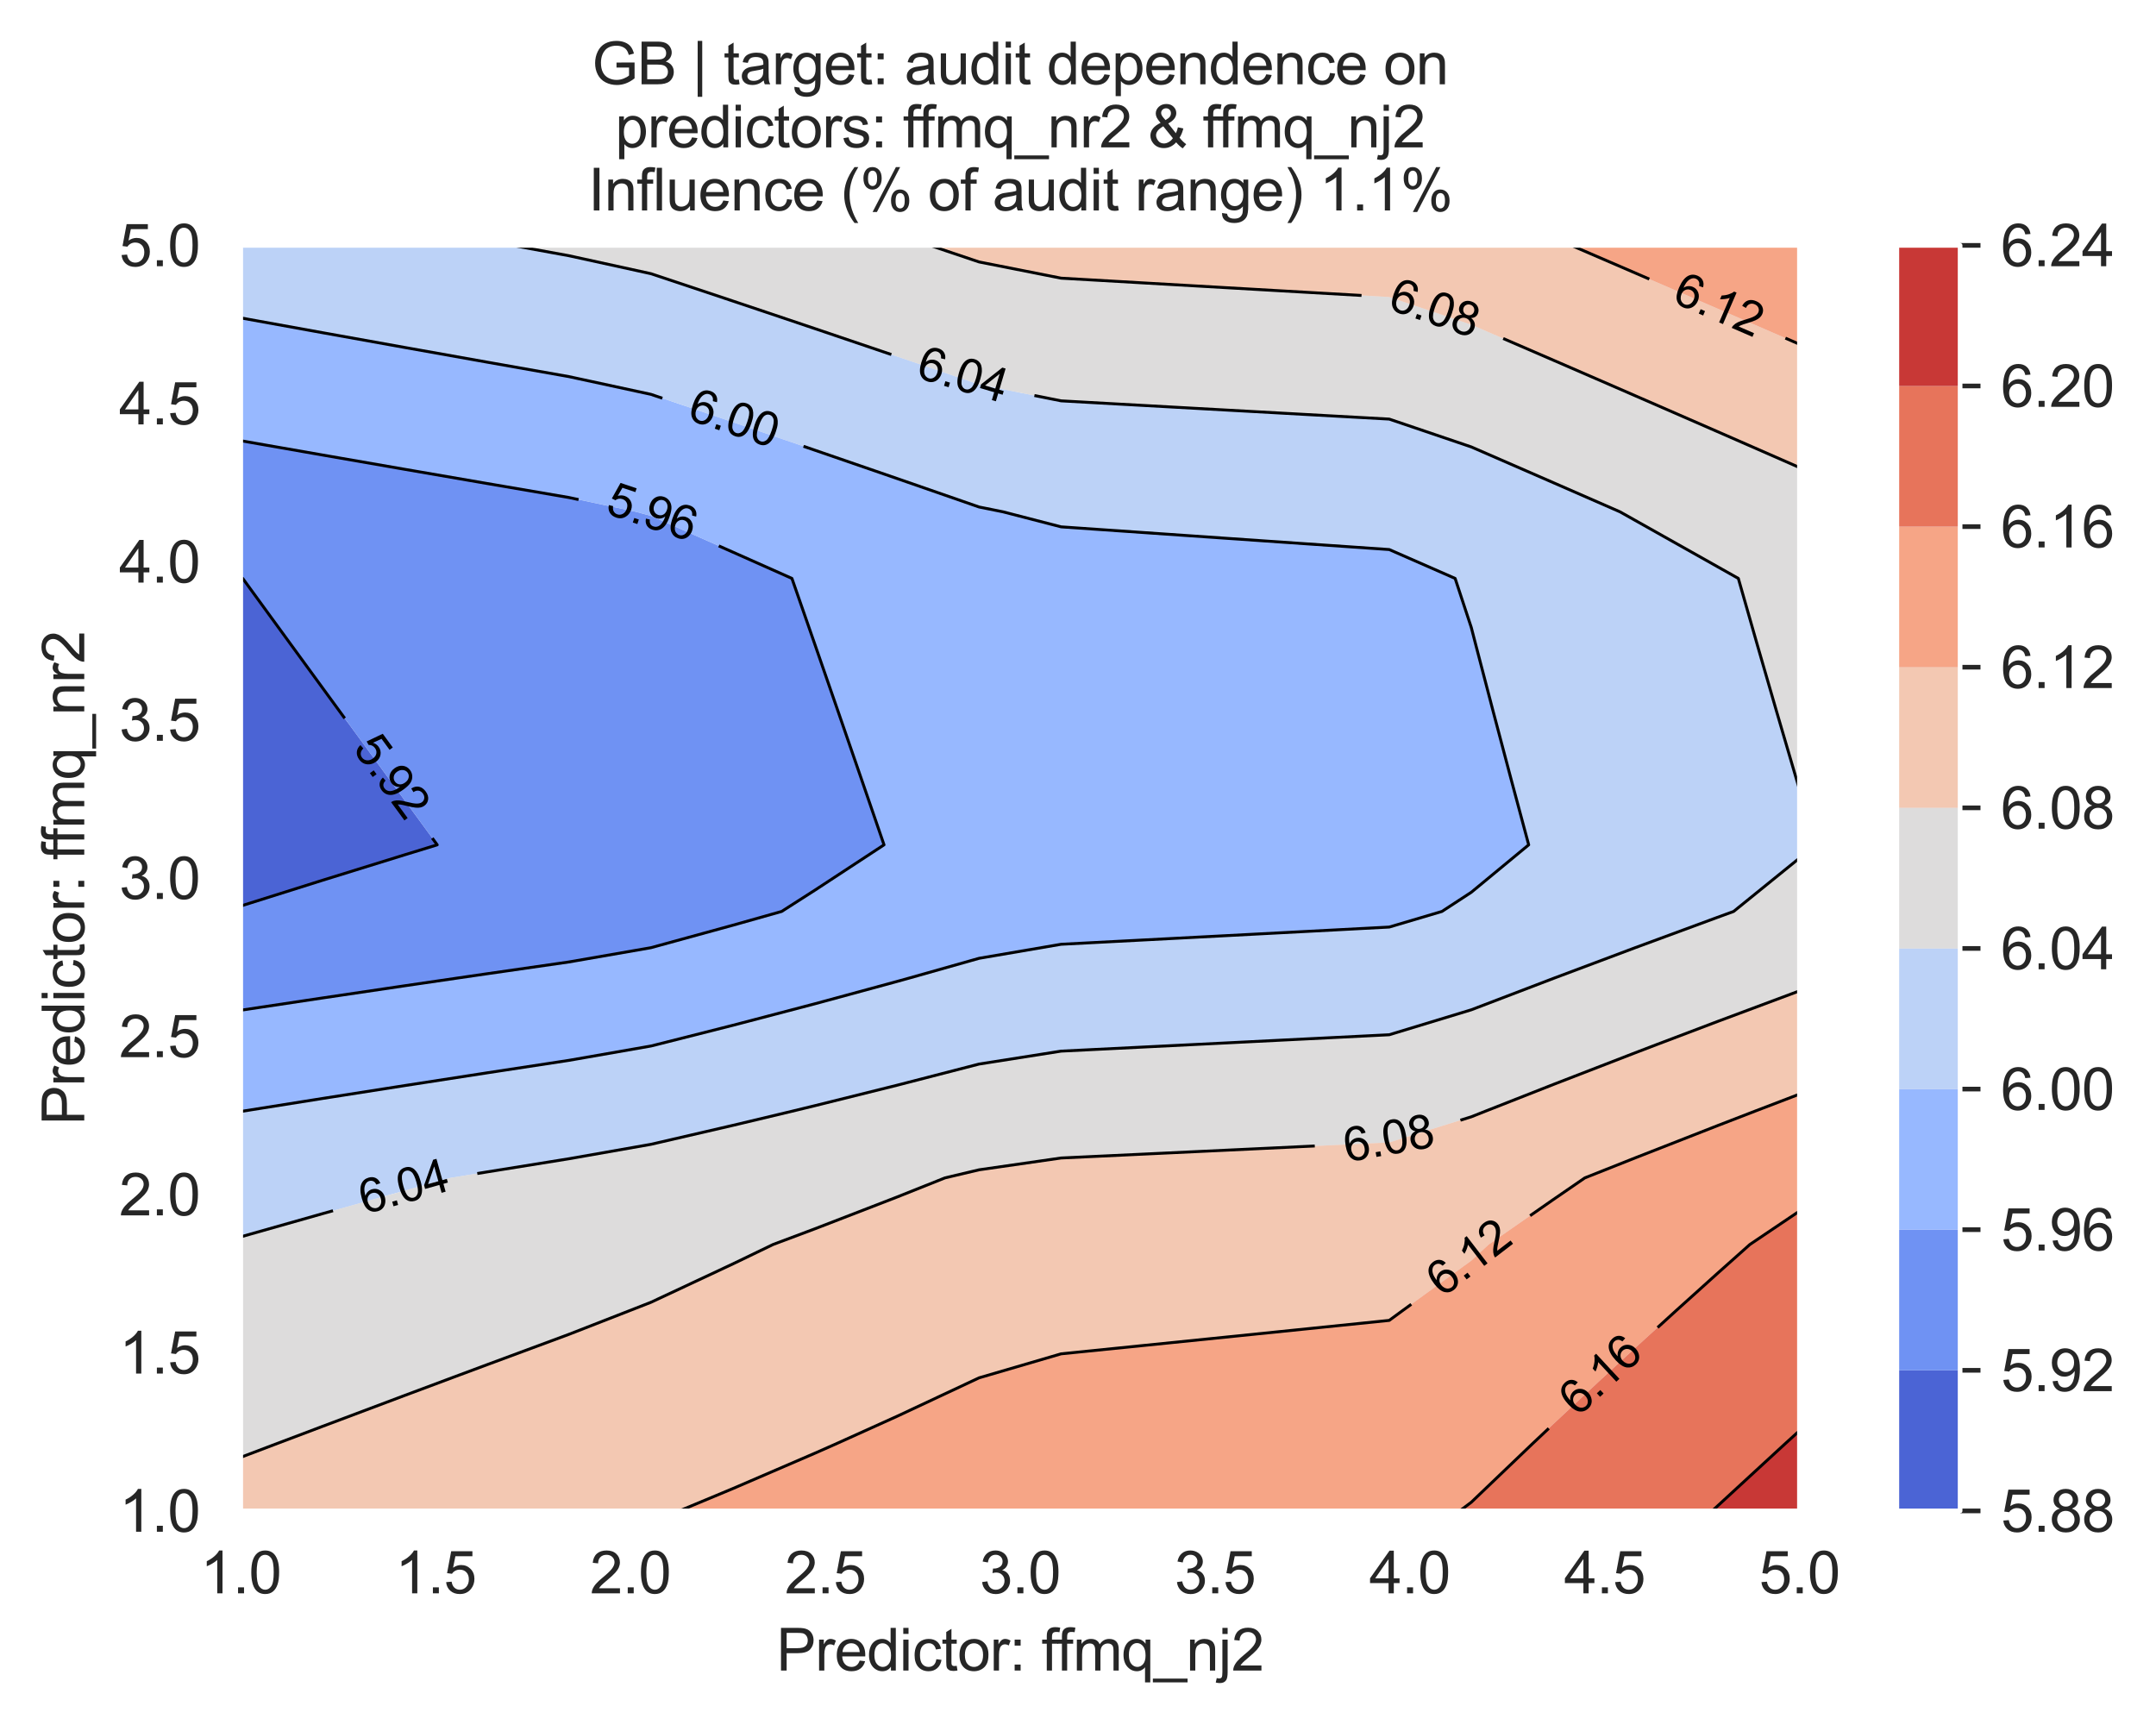 <?xml version="1.0" encoding="utf-8" standalone="no"?>
<!DOCTYPE svg PUBLIC "-//W3C//DTD SVG 1.1//EN"
  "http://www.w3.org/Graphics/SVG/1.1/DTD/svg11.dtd">
<svg xmlns:xlink="http://www.w3.org/1999/xlink" width="370.48pt" height="296.33pt" viewBox="0 0 370.48 296.33" xmlns="http://www.w3.org/2000/svg" version="1.1">
 <defs>
  <style type="text/css">*{stroke-linejoin: round; stroke-linecap: butt}</style>
 </defs>
 <g id="figure_1">
  <g id="patch_1">
   <path d="M 0 296.33 
L 370.48 296.33 
L 370.48 0 
L 0 0 
z
" style="fill: #ffffff"/>
  </g>
  <g id="axes_1">
   <g id="patch_2">
    <path d="M 41.367 259.6 
L 309.207 259.6 
L 309.207 42.16 
L 41.367 42.16 
z
" style="fill: #eaeaf2"/>
   </g>
   <g id="matplotlib.axis_1">
    <g id="xtick_1">
     <g id="line2d_1">
      <path d="M 41.367 259.6 
L 41.367 42.16 
" clip-path="url(#p78318bbad2)" style="fill: none; stroke: #ffffff; stroke-width: 0.8; stroke-linecap: round"/>
     </g>
     <g id="text_1">
      <!-- 1.0 -->
      <g style="fill: #262626" transform="translate(34.417 273.758)scale(0.1 -0.1)">
       <defs>
        <path id="ArialMT-31" d="M 2384 0 
L 1822 0 
L 1822 3584 
Q 1619 3391 1289 3197 
Q 959 3003 697 2906 
L 697 3450 
Q 1169 3672 1522 3987 
Q 1875 4303 2022 4600 
L 2384 4600 
L 2384 0 
z
" transform="scale(0.016)"/>
        <path id="ArialMT-2e" d="M 581 0 
L 581 641 
L 1222 641 
L 1222 0 
L 581 0 
z
" transform="scale(0.016)"/>
        <path id="ArialMT-30" d="M 266 2259 
Q 266 3072 433 3567 
Q 600 4063 929 4331 
Q 1259 4600 1759 4600 
Q 2128 4600 2406 4451 
Q 2684 4303 2865 4023 
Q 3047 3744 3150 3342 
Q 3253 2941 3253 2259 
Q 3253 1453 3087 958 
Q 2922 463 2592 192 
Q 2263 -78 1759 -78 
Q 1097 -78 719 397 
Q 266 969 266 2259 
z
M 844 2259 
Q 844 1131 1108 757 
Q 1372 384 1759 384 
Q 2147 384 2411 759 
Q 2675 1134 2675 2259 
Q 2675 3391 2411 3762 
Q 2147 4134 1753 4134 
Q 1366 4134 1134 3806 
Q 844 3388 844 2259 
z
" transform="scale(0.016)"/>
       </defs>
       <use xlink:href="#ArialMT-31"/>
       <use xlink:href="#ArialMT-2e" x="55.615"/>
       <use xlink:href="#ArialMT-30" x="83.398"/>
      </g>
     </g>
    </g>
    <g id="xtick_2">
     <g id="line2d_2">
      <path d="M 74.847 259.6 
L 74.847 42.16 
" clip-path="url(#p78318bbad2)" style="fill: none; stroke: #ffffff; stroke-width: 0.8; stroke-linecap: round"/>
     </g>
     <g id="text_2">
      <!-- 1.5 -->
      <g style="fill: #262626" transform="translate(67.897 273.758)scale(0.1 -0.1)">
       <defs>
        <path id="ArialMT-35" d="M 266 1200 
L 856 1250 
Q 922 819 1161 601 
Q 1400 384 1738 384 
Q 2144 384 2425 690 
Q 2706 997 2706 1503 
Q 2706 1984 2436 2262 
Q 2166 2541 1728 2541 
Q 1456 2541 1237 2417 
Q 1019 2294 894 2097 
L 366 2166 
L 809 4519 
L 3088 4519 
L 3088 3981 
L 1259 3981 
L 1013 2750 
Q 1425 3038 1878 3038 
Q 2478 3038 2890 2622 
Q 3303 2206 3303 1553 
Q 3303 931 2941 478 
Q 2500 -78 1738 -78 
Q 1113 -78 717 272 
Q 322 622 266 1200 
z
" transform="scale(0.016)"/>
       </defs>
       <use xlink:href="#ArialMT-31"/>
       <use xlink:href="#ArialMT-2e" x="55.615"/>
       <use xlink:href="#ArialMT-35" x="83.398"/>
      </g>
     </g>
    </g>
    <g id="xtick_3">
     <g id="line2d_3">
      <path d="M 108.327 259.6 
L 108.327 42.16 
" clip-path="url(#p78318bbad2)" style="fill: none; stroke: #ffffff; stroke-width: 0.8; stroke-linecap: round"/>
     </g>
     <g id="text_3">
      <!-- 2.0 -->
      <g style="fill: #262626" transform="translate(101.377 273.758)scale(0.1 -0.1)">
       <defs>
        <path id="ArialMT-32" d="M 3222 541 
L 3222 0 
L 194 0 
Q 188 203 259 391 
Q 375 700 629 1000 
Q 884 1300 1366 1694 
Q 2113 2306 2375 2664 
Q 2638 3022 2638 3341 
Q 2638 3675 2398 3904 
Q 2159 4134 1775 4134 
Q 1369 4134 1125 3890 
Q 881 3647 878 3216 
L 300 3275 
Q 359 3922 746 4261 
Q 1134 4600 1788 4600 
Q 2447 4600 2831 4234 
Q 3216 3869 3216 3328 
Q 3216 3053 3103 2787 
Q 2991 2522 2730 2228 
Q 2469 1934 1863 1422 
Q 1356 997 1212 845 
Q 1069 694 975 541 
L 3222 541 
z
" transform="scale(0.016)"/>
       </defs>
       <use xlink:href="#ArialMT-32"/>
       <use xlink:href="#ArialMT-2e" x="55.615"/>
       <use xlink:href="#ArialMT-30" x="83.398"/>
      </g>
     </g>
    </g>
    <g id="xtick_4">
     <g id="line2d_4">
      <path d="M 141.807 259.6 
L 141.807 42.16 
" clip-path="url(#p78318bbad2)" style="fill: none; stroke: #ffffff; stroke-width: 0.8; stroke-linecap: round"/>
     </g>
     <g id="text_4">
      <!-- 2.5 -->
      <g style="fill: #262626" transform="translate(134.857 273.758)scale(0.1 -0.1)">
       <use xlink:href="#ArialMT-32"/>
       <use xlink:href="#ArialMT-2e" x="55.615"/>
       <use xlink:href="#ArialMT-35" x="83.398"/>
      </g>
     </g>
    </g>
    <g id="xtick_5">
     <g id="line2d_5">
      <path d="M 175.287 259.6 
L 175.287 42.16 
" clip-path="url(#p78318bbad2)" style="fill: none; stroke: #ffffff; stroke-width: 0.8; stroke-linecap: round"/>
     </g>
     <g id="text_5">
      <!-- 3.0 -->
      <g style="fill: #262626" transform="translate(168.337 273.758)scale(0.1 -0.1)">
       <defs>
        <path id="ArialMT-33" d="M 269 1209 
L 831 1284 
Q 928 806 1161 595 
Q 1394 384 1728 384 
Q 2125 384 2398 659 
Q 2672 934 2672 1341 
Q 2672 1728 2419 1979 
Q 2166 2231 1775 2231 
Q 1616 2231 1378 2169 
L 1441 2663 
Q 1497 2656 1531 2656 
Q 1891 2656 2178 2843 
Q 2466 3031 2466 3422 
Q 2466 3731 2256 3934 
Q 2047 4138 1716 4138 
Q 1388 4138 1169 3931 
Q 950 3725 888 3313 
L 325 3413 
Q 428 3978 793 4289 
Q 1159 4600 1703 4600 
Q 2078 4600 2393 4439 
Q 2709 4278 2876 4000 
Q 3044 3722 3044 3409 
Q 3044 3113 2884 2869 
Q 2725 2625 2413 2481 
Q 2819 2388 3044 2092 
Q 3269 1797 3269 1353 
Q 3269 753 2831 336 
Q 2394 -81 1725 -81 
Q 1122 -81 723 278 
Q 325 638 269 1209 
z
" transform="scale(0.016)"/>
       </defs>
       <use xlink:href="#ArialMT-33"/>
       <use xlink:href="#ArialMT-2e" x="55.615"/>
       <use xlink:href="#ArialMT-30" x="83.398"/>
      </g>
     </g>
    </g>
    <g id="xtick_6">
     <g id="line2d_6">
      <path d="M 208.767 259.6 
L 208.767 42.16 
" clip-path="url(#p78318bbad2)" style="fill: none; stroke: #ffffff; stroke-width: 0.8; stroke-linecap: round"/>
     </g>
     <g id="text_6">
      <!-- 3.5 -->
      <g style="fill: #262626" transform="translate(201.817 273.758)scale(0.1 -0.1)">
       <use xlink:href="#ArialMT-33"/>
       <use xlink:href="#ArialMT-2e" x="55.615"/>
       <use xlink:href="#ArialMT-35" x="83.398"/>
      </g>
     </g>
    </g>
    <g id="xtick_7">
     <g id="line2d_7">
      <path d="M 242.247 259.6 
L 242.247 42.16 
" clip-path="url(#p78318bbad2)" style="fill: none; stroke: #ffffff; stroke-width: 0.8; stroke-linecap: round"/>
     </g>
     <g id="text_7">
      <!-- 4.0 -->
      <g style="fill: #262626" transform="translate(235.297 273.758)scale(0.1 -0.1)">
       <defs>
        <path id="ArialMT-34" d="M 2069 0 
L 2069 1097 
L 81 1097 
L 81 1613 
L 2172 4581 
L 2631 4581 
L 2631 1613 
L 3250 1613 
L 3250 1097 
L 2631 1097 
L 2631 0 
L 2069 0 
z
M 2069 1613 
L 2069 3678 
L 634 1613 
L 2069 1613 
z
" transform="scale(0.016)"/>
       </defs>
       <use xlink:href="#ArialMT-34"/>
       <use xlink:href="#ArialMT-2e" x="55.615"/>
       <use xlink:href="#ArialMT-30" x="83.398"/>
      </g>
     </g>
    </g>
    <g id="xtick_8">
     <g id="line2d_8">
      <path d="M 275.727 259.6 
L 275.727 42.16 
" clip-path="url(#p78318bbad2)" style="fill: none; stroke: #ffffff; stroke-width: 0.8; stroke-linecap: round"/>
     </g>
     <g id="text_8">
      <!-- 4.5 -->
      <g style="fill: #262626" transform="translate(268.777 273.758)scale(0.1 -0.1)">
       <use xlink:href="#ArialMT-34"/>
       <use xlink:href="#ArialMT-2e" x="55.615"/>
       <use xlink:href="#ArialMT-35" x="83.398"/>
      </g>
     </g>
    </g>
    <g id="xtick_9">
     <g id="line2d_9">
      <path d="M 309.207 259.6 
L 309.207 42.16 
" clip-path="url(#p78318bbad2)" style="fill: none; stroke: #ffffff; stroke-width: 0.8; stroke-linecap: round"/>
     </g>
     <g id="text_9">
      <!-- 5.0 -->
      <g style="fill: #262626" transform="translate(302.257 273.758)scale(0.1 -0.1)">
       <use xlink:href="#ArialMT-35"/>
       <use xlink:href="#ArialMT-2e" x="55.615"/>
       <use xlink:href="#ArialMT-30" x="83.398"/>
      </g>
     </g>
    </g>
    <g id="text_10">
     <!-- Predictor: ffmq_nj2 -->
     <g style="fill: #262626" transform="translate(133.415 287.025)scale(0.1 -0.1)">
      <defs>
       <path id="ArialMT-50" d="M 494 0 
L 494 4581 
L 2222 4581 
Q 2678 4581 2919 4538 
Q 3256 4481 3484 4323 
Q 3713 4166 3852 3881 
Q 3991 3597 3991 3256 
Q 3991 2672 3619 2267 
Q 3247 1863 2275 1863 
L 1100 1863 
L 1100 0 
L 494 0 
z
M 1100 2403 
L 2284 2403 
Q 2872 2403 3119 2622 
Q 3366 2841 3366 3238 
Q 3366 3525 3220 3729 
Q 3075 3934 2838 4000 
Q 2684 4041 2272 4041 
L 1100 4041 
L 1100 2403 
z
" transform="scale(0.016)"/>
       <path id="ArialMT-72" d="M 416 0 
L 416 3319 
L 922 3319 
L 922 2816 
Q 1116 3169 1280 3281 
Q 1444 3394 1641 3394 
Q 1925 3394 2219 3213 
L 2025 2691 
Q 1819 2813 1613 2813 
Q 1428 2813 1281 2702 
Q 1134 2591 1072 2394 
Q 978 2094 978 1738 
L 978 0 
L 416 0 
z
" transform="scale(0.016)"/>
       <path id="ArialMT-65" d="M 2694 1069 
L 3275 997 
Q 3138 488 2766 206 
Q 2394 -75 1816 -75 
Q 1088 -75 661 373 
Q 234 822 234 1631 
Q 234 2469 665 2931 
Q 1097 3394 1784 3394 
Q 2450 3394 2872 2941 
Q 3294 2488 3294 1666 
Q 3294 1616 3291 1516 
L 816 1516 
Q 847 969 1125 678 
Q 1403 388 1819 388 
Q 2128 388 2347 550 
Q 2566 713 2694 1069 
z
M 847 1978 
L 2700 1978 
Q 2663 2397 2488 2606 
Q 2219 2931 1791 2931 
Q 1403 2931 1139 2672 
Q 875 2413 847 1978 
z
" transform="scale(0.016)"/>
       <path id="ArialMT-64" d="M 2575 0 
L 2575 419 
Q 2259 -75 1647 -75 
Q 1250 -75 917 144 
Q 584 363 401 755 
Q 219 1147 219 1656 
Q 219 2153 384 2558 
Q 550 2963 881 3178 
Q 1213 3394 1622 3394 
Q 1922 3394 2156 3267 
Q 2391 3141 2538 2938 
L 2538 4581 
L 3097 4581 
L 3097 0 
L 2575 0 
z
M 797 1656 
Q 797 1019 1065 703 
Q 1334 388 1700 388 
Q 2069 388 2326 689 
Q 2584 991 2584 1609 
Q 2584 2291 2321 2609 
Q 2059 2928 1675 2928 
Q 1300 2928 1048 2622 
Q 797 2316 797 1656 
z
" transform="scale(0.016)"/>
       <path id="ArialMT-69" d="M 425 3934 
L 425 4581 
L 988 4581 
L 988 3934 
L 425 3934 
z
M 425 0 
L 425 3319 
L 988 3319 
L 988 0 
L 425 0 
z
" transform="scale(0.016)"/>
       <path id="ArialMT-63" d="M 2588 1216 
L 3141 1144 
Q 3050 572 2676 248 
Q 2303 -75 1759 -75 
Q 1078 -75 664 370 
Q 250 816 250 1647 
Q 250 2184 428 2587 
Q 606 2991 970 3192 
Q 1334 3394 1763 3394 
Q 2303 3394 2647 3120 
Q 2991 2847 3088 2344 
L 2541 2259 
Q 2463 2594 2264 2762 
Q 2066 2931 1784 2931 
Q 1359 2931 1093 2626 
Q 828 2322 828 1663 
Q 828 994 1084 691 
Q 1341 388 1753 388 
Q 2084 388 2306 591 
Q 2528 794 2588 1216 
z
" transform="scale(0.016)"/>
       <path id="ArialMT-74" d="M 1650 503 
L 1731 6 
Q 1494 -44 1306 -44 
Q 1000 -44 831 53 
Q 663 150 594 308 
Q 525 466 525 972 
L 525 2881 
L 113 2881 
L 113 3319 
L 525 3319 
L 525 4141 
L 1084 4478 
L 1084 3319 
L 1650 3319 
L 1650 2881 
L 1084 2881 
L 1084 941 
Q 1084 700 1114 631 
Q 1144 563 1211 522 
Q 1278 481 1403 481 
Q 1497 481 1650 503 
z
" transform="scale(0.016)"/>
       <path id="ArialMT-6f" d="M 213 1659 
Q 213 2581 725 3025 
Q 1153 3394 1769 3394 
Q 2453 3394 2887 2945 
Q 3322 2497 3322 1706 
Q 3322 1066 3130 698 
Q 2938 331 2570 128 
Q 2203 -75 1769 -75 
Q 1072 -75 642 372 
Q 213 819 213 1659 
z
M 791 1659 
Q 791 1022 1069 705 
Q 1347 388 1769 388 
Q 2188 388 2466 706 
Q 2744 1025 2744 1678 
Q 2744 2294 2464 2611 
Q 2184 2928 1769 2928 
Q 1347 2928 1069 2612 
Q 791 2297 791 1659 
z
" transform="scale(0.016)"/>
       <path id="ArialMT-3a" d="M 578 2678 
L 578 3319 
L 1219 3319 
L 1219 2678 
L 578 2678 
z
M 578 0 
L 578 641 
L 1219 641 
L 1219 0 
L 578 0 
z
" transform="scale(0.016)"/>
       <path id="ArialMT-20" transform="scale(0.016)"/>
       <path id="ArialMT-66" d="M 556 0 
L 556 2881 
L 59 2881 
L 59 3319 
L 556 3319 
L 556 3672 
Q 556 4006 616 4169 
Q 697 4388 901 4523 
Q 1106 4659 1475 4659 
Q 1713 4659 2000 4603 
L 1916 4113 
Q 1741 4144 1584 4144 
Q 1328 4144 1222 4034 
Q 1116 3925 1116 3625 
L 1116 3319 
L 1763 3319 
L 1763 2881 
L 1116 2881 
L 1116 0 
L 556 0 
z
" transform="scale(0.016)"/>
       <path id="ArialMT-6d" d="M 422 0 
L 422 3319 
L 925 3319 
L 925 2853 
Q 1081 3097 1340 3245 
Q 1600 3394 1931 3394 
Q 2300 3394 2536 3241 
Q 2772 3088 2869 2813 
Q 3263 3394 3894 3394 
Q 4388 3394 4653 3120 
Q 4919 2847 4919 2278 
L 4919 0 
L 4359 0 
L 4359 2091 
Q 4359 2428 4304 2576 
Q 4250 2725 4106 2815 
Q 3963 2906 3769 2906 
Q 3419 2906 3187 2673 
Q 2956 2441 2956 1928 
L 2956 0 
L 2394 0 
L 2394 2156 
Q 2394 2531 2256 2718 
Q 2119 2906 1806 2906 
Q 1569 2906 1367 2781 
Q 1166 2656 1075 2415 
Q 984 2175 984 1722 
L 984 0 
L 422 0 
z
" transform="scale(0.016)"/>
       <path id="ArialMT-71" d="M 2538 -1272 
L 2538 353 
Q 2406 169 2170 47 
Q 1934 -75 1669 -75 
Q 1078 -75 651 397 
Q 225 869 225 1691 
Q 225 2191 398 2587 
Q 572 2984 901 3189 
Q 1231 3394 1625 3394 
Q 2241 3394 2594 2875 
L 2594 3319 
L 3100 3319 
L 3100 -1272 
L 2538 -1272 
z
M 803 1669 
Q 803 1028 1072 708 
Q 1341 388 1716 388 
Q 2075 388 2334 692 
Q 2594 997 2594 1619 
Q 2594 2281 2320 2615 
Q 2047 2950 1678 2950 
Q 1313 2950 1058 2639 
Q 803 2328 803 1669 
z
" transform="scale(0.016)"/>
       <path id="ArialMT-5f" d="M -97 -1272 
L -97 -866 
L 3631 -866 
L 3631 -1272 
L -97 -1272 
z
" transform="scale(0.016)"/>
       <path id="ArialMT-6e" d="M 422 0 
L 422 3319 
L 928 3319 
L 928 2847 
Q 1294 3394 1984 3394 
Q 2284 3394 2536 3286 
Q 2788 3178 2913 3003 
Q 3038 2828 3088 2588 
Q 3119 2431 3119 2041 
L 3119 0 
L 2556 0 
L 2556 2019 
Q 2556 2363 2490 2533 
Q 2425 2703 2258 2804 
Q 2091 2906 1866 2906 
Q 1506 2906 1245 2678 
Q 984 2450 984 1813 
L 984 0 
L 422 0 
z
" transform="scale(0.016)"/>
       <path id="ArialMT-6a" d="M 419 3928 
L 419 4581 
L 981 4581 
L 981 3928 
L 419 3928 
z
M -294 -1288 
L -188 -809 
Q -19 -853 78 -853 
Q 250 -853 334 -739 
Q 419 -625 419 -169 
L 419 3319 
L 981 3319 
L 981 -181 
Q 981 -794 822 -1034 
Q 619 -1347 147 -1347 
Q -81 -1347 -294 -1288 
z
" transform="scale(0.016)"/>
      </defs>
      <use xlink:href="#ArialMT-50"/>
      <use xlink:href="#ArialMT-72" x="66.699"/>
      <use xlink:href="#ArialMT-65" x="100"/>
      <use xlink:href="#ArialMT-64" x="155.615"/>
      <use xlink:href="#ArialMT-69" x="211.23"/>
      <use xlink:href="#ArialMT-63" x="233.447"/>
      <use xlink:href="#ArialMT-74" x="283.447"/>
      <use xlink:href="#ArialMT-6f" x="311.23"/>
      <use xlink:href="#ArialMT-72" x="366.846"/>
      <use xlink:href="#ArialMT-3a" x="400.146"/>
      <use xlink:href="#ArialMT-20" x="427.93"/>
      <use xlink:href="#ArialMT-66" x="455.713"/>
      <use xlink:href="#ArialMT-66" x="481.746"/>
      <use xlink:href="#ArialMT-6d" x="509.529"/>
      <use xlink:href="#ArialMT-71" x="592.83"/>
      <use xlink:href="#ArialMT-5f" x="648.445"/>
      <use xlink:href="#ArialMT-6e" x="704.061"/>
      <use xlink:href="#ArialMT-6a" x="759.676"/>
      <use xlink:href="#ArialMT-32" x="781.893"/>
     </g>
    </g>
   </g>
   <g id="matplotlib.axis_2">
    <g id="ytick_1">
     <g id="line2d_10">
      <path d="M 41.367 259.6 
L 309.207 259.6 
" clip-path="url(#p78318bbad2)" style="fill: none; stroke: #ffffff; stroke-width: 0.8; stroke-linecap: round"/>
     </g>
     <g id="text_11">
      <!-- 1.0 -->
      <g style="fill: #262626" transform="translate(20.467 263.179)scale(0.1 -0.1)">
       <use xlink:href="#ArialMT-31"/>
       <use xlink:href="#ArialMT-2e" x="55.615"/>
       <use xlink:href="#ArialMT-30" x="83.398"/>
      </g>
     </g>
    </g>
    <g id="ytick_2">
     <g id="line2d_11">
      <path d="M 41.367 232.42 
L 309.207 232.42 
" clip-path="url(#p78318bbad2)" style="fill: none; stroke: #ffffff; stroke-width: 0.8; stroke-linecap: round"/>
     </g>
     <g id="text_12">
      <!-- 1.5 -->
      <g style="fill: #262626" transform="translate(20.467 235.999)scale(0.1 -0.1)">
       <use xlink:href="#ArialMT-31"/>
       <use xlink:href="#ArialMT-2e" x="55.615"/>
       <use xlink:href="#ArialMT-35" x="83.398"/>
      </g>
     </g>
    </g>
    <g id="ytick_3">
     <g id="line2d_12">
      <path d="M 41.367 205.24 
L 309.207 205.24 
" clip-path="url(#p78318bbad2)" style="fill: none; stroke: #ffffff; stroke-width: 0.8; stroke-linecap: round"/>
     </g>
     <g id="text_13">
      <!-- 2.0 -->
      <g style="fill: #262626" transform="translate(20.467 208.819)scale(0.1 -0.1)">
       <use xlink:href="#ArialMT-32"/>
       <use xlink:href="#ArialMT-2e" x="55.615"/>
       <use xlink:href="#ArialMT-30" x="83.398"/>
      </g>
     </g>
    </g>
    <g id="ytick_4">
     <g id="line2d_13">
      <path d="M 41.367 178.06 
L 309.207 178.06 
" clip-path="url(#p78318bbad2)" style="fill: none; stroke: #ffffff; stroke-width: 0.8; stroke-linecap: round"/>
     </g>
     <g id="text_14">
      <!-- 2.5 -->
      <g style="fill: #262626" transform="translate(20.467 181.639)scale(0.1 -0.1)">
       <use xlink:href="#ArialMT-32"/>
       <use xlink:href="#ArialMT-2e" x="55.615"/>
       <use xlink:href="#ArialMT-35" x="83.398"/>
      </g>
     </g>
    </g>
    <g id="ytick_5">
     <g id="line2d_14">
      <path d="M 41.367 150.88 
L 309.207 150.88 
" clip-path="url(#p78318bbad2)" style="fill: none; stroke: #ffffff; stroke-width: 0.8; stroke-linecap: round"/>
     </g>
     <g id="text_15">
      <!-- 3.0 -->
      <g style="fill: #262626" transform="translate(20.467 154.459)scale(0.1 -0.1)">
       <use xlink:href="#ArialMT-33"/>
       <use xlink:href="#ArialMT-2e" x="55.615"/>
       <use xlink:href="#ArialMT-30" x="83.398"/>
      </g>
     </g>
    </g>
    <g id="ytick_6">
     <g id="line2d_15">
      <path d="M 41.367 123.7 
L 309.207 123.7 
" clip-path="url(#p78318bbad2)" style="fill: none; stroke: #ffffff; stroke-width: 0.8; stroke-linecap: round"/>
     </g>
     <g id="text_16">
      <!-- 3.5 -->
      <g style="fill: #262626" transform="translate(20.467 127.279)scale(0.1 -0.1)">
       <use xlink:href="#ArialMT-33"/>
       <use xlink:href="#ArialMT-2e" x="55.615"/>
       <use xlink:href="#ArialMT-35" x="83.398"/>
      </g>
     </g>
    </g>
    <g id="ytick_7">
     <g id="line2d_16">
      <path d="M 41.367 96.52 
L 309.207 96.52 
" clip-path="url(#p78318bbad2)" style="fill: none; stroke: #ffffff; stroke-width: 0.8; stroke-linecap: round"/>
     </g>
     <g id="text_17">
      <!-- 4.0 -->
      <g style="fill: #262626" transform="translate(20.467 100.099)scale(0.1 -0.1)">
       <use xlink:href="#ArialMT-34"/>
       <use xlink:href="#ArialMT-2e" x="55.615"/>
       <use xlink:href="#ArialMT-30" x="83.398"/>
      </g>
     </g>
    </g>
    <g id="ytick_8">
     <g id="line2d_17">
      <path d="M 41.367 69.34 
L 309.207 69.34 
" clip-path="url(#p78318bbad2)" style="fill: none; stroke: #ffffff; stroke-width: 0.8; stroke-linecap: round"/>
     </g>
     <g id="text_18">
      <!-- 4.5 -->
      <g style="fill: #262626" transform="translate(20.467 72.919)scale(0.1 -0.1)">
       <use xlink:href="#ArialMT-34"/>
       <use xlink:href="#ArialMT-2e" x="55.615"/>
       <use xlink:href="#ArialMT-35" x="83.398"/>
      </g>
     </g>
    </g>
    <g id="ytick_9">
     <g id="line2d_18">
      <path d="M 41.367 42.16 
L 309.207 42.16 
" clip-path="url(#p78318bbad2)" style="fill: none; stroke: #ffffff; stroke-width: 0.8; stroke-linecap: round"/>
     </g>
     <g id="text_19">
      <!-- 5.0 -->
      <g style="fill: #262626" transform="translate(20.467 45.739)scale(0.1 -0.1)">
       <use xlink:href="#ArialMT-35"/>
       <use xlink:href="#ArialMT-2e" x="55.615"/>
       <use xlink:href="#ArialMT-30" x="83.398"/>
      </g>
     </g>
    </g>
    <g id="text_20">
     <!-- Predictor: ffmq_nr2 -->
     <g style="fill: #262626" transform="translate(14.48 193.307)rotate(-90)scale(0.1 -0.1)">
      <use xlink:href="#ArialMT-50"/>
      <use xlink:href="#ArialMT-72" x="66.699"/>
      <use xlink:href="#ArialMT-65" x="100"/>
      <use xlink:href="#ArialMT-64" x="155.615"/>
      <use xlink:href="#ArialMT-69" x="211.23"/>
      <use xlink:href="#ArialMT-63" x="233.447"/>
      <use xlink:href="#ArialMT-74" x="283.447"/>
      <use xlink:href="#ArialMT-6f" x="311.23"/>
      <use xlink:href="#ArialMT-72" x="366.846"/>
      <use xlink:href="#ArialMT-3a" x="400.146"/>
      <use xlink:href="#ArialMT-20" x="427.93"/>
      <use xlink:href="#ArialMT-66" x="455.713"/>
      <use xlink:href="#ArialMT-66" x="481.746"/>
      <use xlink:href="#ArialMT-6d" x="509.529"/>
      <use xlink:href="#ArialMT-71" x="592.83"/>
      <use xlink:href="#ArialMT-5f" x="648.445"/>
      <use xlink:href="#ArialMT-6e" x="704.061"/>
      <use xlink:href="#ArialMT-72" x="759.676"/>
      <use xlink:href="#ArialMT-32" x="792.977"/>
     </g>
    </g>
   </g>
   <g id="PathCollection_1">
    <path d="M 55.464 151.233 
L 69.561 146.865 
L 75.128 145.158 
L 69.561 137.548 
L 66.758 133.714 
L 58.398 122.27 
L 55.464 118.25 
L 50.048 110.826 
L 41.709 99.381 
L 41.367 99.307 
L 41.367 99.381 
L 41.367 110.826 
L 41.367 122.27 
L 41.367 133.714 
L 41.367 145.158 
L 41.367 155.671 
z
" clip-path="url(#p78318bbad2)" style="fill: #4b64d5"/>
   </g>
   <g id="PathCollection_2">
    <path d="M 55.464 171.46 
L 69.561 169.371 
L 78.606 168.047 
L 83.658 167.312 
L 97.755 165.282 
L 111.851 162.832 
L 125.948 158.965 
L 134.317 156.602 
L 140.045 152.937 
L 151.909 145.158 
L 147.976 133.714 
L 144.027 122.27 
L 140.063 110.826 
L 140.045 110.774 
L 136.082 99.381 
L 125.948 94.871 
L 111.851 88.64 
L 109.275 87.937 
L 97.755 85.479 
L 83.658 83.067 
L 69.561 80.636 
L 55.464 78.186 
L 45.784 76.493 
L 41.367 75.717 
L 41.367 76.493 
L 41.367 87.937 
L 41.367 99.307 
L 41.709 99.381 
L 50.048 110.826 
L 55.464 118.25 
L 58.398 122.27 
L 66.758 133.714 
L 69.561 137.548 
L 75.128 145.158 
L 69.561 146.865 
L 55.464 151.233 
L 41.367 155.671 
L 41.367 156.602 
L 41.367 168.047 
L 41.367 173.578 
z
" clip-path="url(#p78318bbad2)" style="fill: #6f92f3"/>
   </g>
   <g id="PathCollection_3">
    <path d="M 41.599 190.935 
L 55.464 188.729 
L 69.561 186.518 
L 83.658 184.338 
L 97.755 182.188 
L 111.851 179.724 
L 112.789 179.491 
L 125.948 176.159 
L 140.045 172.463 
L 154.142 168.631 
L 156.246 168.047 
L 168.239 164.654 
L 182.336 162.242 
L 196.432 161.507 
L 210.529 160.769 
L 224.626 160.028 
L 238.723 159.285 
L 247.777 156.602 
L 252.82 153.31 
L 262.686 145.158 
L 259.617 133.714 
L 256.589 122.27 
L 253.601 110.826 
L 252.82 107.808 
L 250.044 99.381 
L 238.723 94.421 
L 224.626 93.448 
L 210.529 92.474 
L 196.432 91.498 
L 182.336 90.522 
L 172.343 87.937 
L 168.239 87.11 
L 154.142 82.215 
L 140.045 77.358 
L 137.523 76.493 
L 125.948 72.538 
L 111.851 67.754 
L 99.334 65.049 
L 97.755 64.707 
L 83.658 62.214 
L 69.561 59.702 
L 55.464 57.17 
L 41.367 54.618 
L 41.367 65.049 
L 41.367 75.717 
L 45.784 76.493 
L 55.464 78.186 
L 69.561 80.636 
L 83.658 83.067 
L 97.755 85.479 
L 109.275 87.937 
L 111.851 88.64 
L 125.948 94.871 
L 136.082 99.381 
L 140.045 110.774 
L 140.063 110.826 
L 144.027 122.27 
L 147.976 133.714 
L 151.909 145.158 
L 140.045 152.937 
L 134.317 156.602 
L 125.948 158.965 
L 111.851 162.832 
L 97.755 165.282 
L 83.658 167.312 
L 78.606 168.047 
L 69.561 169.371 
L 55.464 171.46 
L 41.367 173.578 
L 41.367 179.491 
L 41.367 190.935 
L 41.367 190.972 
z
" clip-path="url(#p78318bbad2)" style="fill: #97b8ff"/>
   </g>
   <g id="PathCollection_4">
    <path d="M 55.464 208.518 
L 69.561 204.564 
L 77.41 202.379 
L 83.658 201.363 
L 97.755 199.095 
L 111.851 196.616 
L 125.948 193.353 
L 136.078 190.935 
L 140.045 189.971 
L 154.142 186.463 
L 168.239 182.823 
L 182.336 180.602 
L 196.432 179.902 
L 204.694 179.491 
L 210.529 179.2 
L 224.626 178.494 
L 238.723 177.787 
L 252.82 173.502 
L 266.917 168.113 
L 267.093 168.047 
L 281.014 162.82 
L 295.11 157.621 
L 297.902 156.602 
L 309.207 147.444 
L 309.207 145.158 
L 309.207 135.613 
L 308.646 133.714 
L 305.29 122.27 
L 301.978 110.826 
L 298.71 99.381 
L 295.11 97.354 
L 281.014 89.424 
L 278.368 87.937 
L 266.917 82.93 
L 252.82 76.79 
L 251.946 76.493 
L 238.723 72.008 
L 224.626 71.227 
L 210.529 70.444 
L 196.432 69.66 
L 182.336 68.873 
L 168.239 66.058 
L 165.292 65.049 
L 154.142 61.244 
L 140.045 56.467 
L 131.546 53.605 
L 125.948 51.727 
L 111.851 47.022 
L 97.755 43.935 
L 88.024 42.16 
L 83.658 42.16 
L 69.561 42.16 
L 55.464 42.16 
L 41.367 42.16 
L 41.367 53.605 
L 41.367 54.618 
L 55.464 57.17 
L 69.561 59.702 
L 83.658 62.214 
L 97.755 64.707 
L 99.334 65.049 
L 111.851 67.754 
L 125.948 72.538 
L 137.523 76.493 
L 140.045 77.358 
L 154.142 82.215 
L 168.239 87.11 
L 172.343 87.937 
L 182.336 90.522 
L 196.432 91.498 
L 210.529 92.474 
L 224.626 93.448 
L 238.723 94.421 
L 250.044 99.381 
L 252.82 107.808 
L 253.601 110.826 
L 256.589 122.27 
L 259.617 133.714 
L 262.686 145.158 
L 252.82 153.31 
L 247.777 156.602 
L 238.723 159.285 
L 224.626 160.028 
L 210.529 160.769 
L 196.432 161.507 
L 182.336 162.242 
L 168.239 164.654 
L 156.246 168.047 
L 154.142 168.631 
L 140.045 172.463 
L 125.948 176.159 
L 112.789 179.491 
L 111.851 179.724 
L 97.755 182.188 
L 83.658 184.338 
L 69.561 186.518 
L 55.464 188.729 
L 41.599 190.935 
L 41.367 190.972 
L 41.367 202.379 
L 41.367 212.512 
z
" clip-path="url(#p78318bbad2)" style="fill: #bcd2f7"/>
   </g>
   <g id="PathCollection_5">
    <path d="M 47.262 248.156 
L 55.464 245.055 
L 69.561 239.754 
L 77.698 236.712 
L 83.658 234.491 
L 97.755 229.264 
L 107.991 225.268 
L 111.851 223.757 
L 125.948 217.154 
L 132.848 213.823 
L 140.045 211.122 
L 154.142 205.67 
L 162.386 202.379 
L 168.239 200.993 
L 182.336 198.963 
L 196.432 198.298 
L 210.529 197.631 
L 224.626 196.961 
L 238.723 196.288 
L 252.82 191.887 
L 255.217 190.935 
L 266.917 186.332 
L 281.014 180.876 
L 284.634 179.491 
L 295.11 175.517 
L 309.207 170.252 
L 309.207 168.047 
L 309.207 156.602 
L 309.207 147.444 
L 297.902 156.602 
L 295.11 157.621 
L 281.014 162.82 
L 267.093 168.047 
L 266.917 168.113 
L 252.82 173.502 
L 238.723 177.787 
L 224.626 178.494 
L 210.529 179.2 
L 204.694 179.491 
L 196.432 179.902 
L 182.336 180.602 
L 168.239 182.823 
L 154.142 186.463 
L 140.045 189.971 
L 136.078 190.935 
L 125.948 193.353 
L 111.851 196.616 
L 97.755 199.095 
L 83.658 201.363 
L 77.41 202.379 
L 69.561 204.564 
L 55.464 208.518 
L 41.367 212.512 
L 41.367 213.823 
L 41.367 225.268 
L 41.367 236.712 
L 41.367 248.156 
L 41.367 250.393 
z
" clip-path="url(#p78318bbad2)" style="fill: #dddcdc"/>
    <path d="M 309.207 135.613 
L 309.207 133.714 
L 309.207 122.27 
L 309.207 110.826 
L 309.207 99.381 
L 309.207 87.937 
L 309.207 80.328 
L 300.461 76.493 
L 295.11 74.152 
L 281.014 68.005 
L 274.213 65.049 
L 266.917 61.884 
L 252.82 55.79 
L 246.343 53.605 
L 238.723 51.036 
L 224.626 50.229 
L 210.529 49.419 
L 196.432 48.607 
L 182.336 47.794 
L 168.239 45.006 
L 159.777 42.16 
L 154.142 42.16 
L 140.045 42.16 
L 125.948 42.16 
L 111.851 42.16 
L 97.755 42.16 
L 88.024 42.16 
L 97.755 43.935 
L 111.851 47.022 
L 125.948 51.727 
L 131.546 53.605 
L 140.045 56.467 
L 154.142 61.244 
L 165.292 65.049 
L 168.239 66.058 
L 182.336 68.873 
L 196.432 69.66 
L 210.529 70.444 
L 224.626 71.227 
L 238.723 72.008 
L 251.946 76.493 
L 252.82 76.79 
L 266.917 82.93 
L 278.368 87.937 
L 281.014 89.424 
L 295.11 97.354 
L 298.71 99.381 
L 301.978 110.826 
L 305.29 122.27 
L 308.646 133.714 
z
" clip-path="url(#p78318bbad2)" style="fill: #dddcdc"/>
   </g>
   <g id="PathCollection_6">
    <path d="M 55.464 259.6 
L 69.561 259.6 
L 83.658 259.6 
L 97.755 259.6 
L 111.851 259.6 
L 116.723 259.6 
L 125.948 255.755 
L 140.045 249.678 
L 143.487 248.156 
L 154.142 243.344 
L 168.239 236.736 
L 168.323 236.712 
L 182.336 232.611 
L 196.432 231.183 
L 210.529 229.749 
L 224.626 228.309 
L 238.723 226.865 
L 240.899 225.268 
L 252.82 216.6 
L 255.822 213.823 
L 266.917 206.102 
L 272.335 202.379 
L 281.014 198.932 
L 295.11 193.414 
L 301.523 190.935 
L 309.207 187.992 
L 309.207 179.491 
L 309.207 170.252 
L 295.11 175.517 
L 284.634 179.491 
L 281.014 180.876 
L 266.917 186.332 
L 255.217 190.935 
L 252.82 191.887 
L 238.723 196.288 
L 224.626 196.961 
L 210.529 197.631 
L 196.432 198.298 
L 182.336 198.963 
L 168.239 200.993 
L 162.386 202.379 
L 154.142 205.67 
L 140.045 211.122 
L 132.848 213.823 
L 125.948 217.154 
L 111.851 223.757 
L 107.991 225.268 
L 97.755 229.264 
L 83.658 234.491 
L 77.698 236.712 
L 69.561 239.754 
L 55.464 245.055 
L 47.262 248.156 
L 41.367 250.393 
L 41.367 259.6 
z
" clip-path="url(#p78318bbad2)" style="fill: #f3c8b2"/>
    <path d="M 309.207 80.328 
L 309.207 76.493 
L 309.207 65.049 
L 309.207 59.142 
L 296.472 53.605 
L 295.11 53.014 
L 281.014 46.913 
L 269.989 42.16 
L 266.917 42.16 
L 252.82 42.16 
L 238.723 42.16 
L 224.626 42.16 
L 210.529 42.16 
L 196.432 42.16 
L 182.336 42.16 
L 168.239 42.16 
L 159.777 42.16 
L 168.239 45.006 
L 182.336 47.794 
L 196.432 48.607 
L 210.529 49.419 
L 224.626 50.229 
L 238.723 51.036 
L 246.343 53.605 
L 252.82 55.79 
L 266.917 61.884 
L 274.213 65.049 
L 281.014 68.005 
L 295.11 74.152 
L 300.461 76.493 
z
" clip-path="url(#p78318bbad2)" style="fill: #f3c8b2"/>
   </g>
   <g id="PathCollection_7">
    <path d="M 125.948 259.6 
L 140.045 259.6 
L 154.142 259.6 
L 168.239 259.6 
L 182.336 259.6 
L 196.432 259.6 
L 210.529 259.6 
L 224.626 259.6 
L 238.723 259.6 
L 250.835 259.6 
L 252.82 258.113 
L 263.232 248.156 
L 266.917 244.678 
L 275.446 236.712 
L 281.014 231.577 
L 287.93 225.268 
L 295.11 218.799 
L 300.695 213.823 
L 309.207 208.09 
L 309.207 202.379 
L 309.207 190.935 
L 309.207 187.992 
L 301.523 190.935 
L 295.11 193.414 
L 281.014 198.932 
L 272.335 202.379 
L 266.917 206.102 
L 255.822 213.823 
L 252.82 216.6 
L 240.899 225.268 
L 238.723 226.865 
L 224.626 228.309 
L 210.529 229.749 
L 196.432 231.183 
L 182.336 232.611 
L 168.323 236.712 
L 168.239 236.736 
L 154.142 243.344 
L 143.487 248.156 
L 140.045 249.678 
L 125.948 255.755 
L 116.723 259.6 
z
" clip-path="url(#p78318bbad2)" style="fill: #f6a586"/>
    <path d="M 309.207 59.142 
L 309.207 53.605 
L 309.207 42.16 
L 295.11 42.16 
L 281.014 42.16 
L 269.989 42.16 
L 281.014 46.913 
L 295.11 53.014 
L 296.472 53.605 
z
" clip-path="url(#p78318bbad2)" style="fill: #f6a586"/>
   </g>
   <g id="PathCollection_8">
    <path d="M 252.82 259.6 
L 266.917 259.6 
L 281.014 259.6 
L 294.227 259.6 
L 295.11 258.778 
L 306.644 248.156 
L 309.207 245.825 
L 309.207 236.712 
L 309.207 225.268 
L 309.207 213.823 
L 309.207 208.09 
L 300.695 213.823 
L 295.11 218.799 
L 287.93 225.268 
L 281.014 231.577 
L 275.446 236.712 
L 266.917 244.678 
L 263.232 248.156 
L 252.82 258.113 
L 250.835 259.6 
z
" clip-path="url(#p78318bbad2)" style="fill: #e7745b"/>
   </g>
   <g id="PathCollection_9">
    <path d="M 295.11 259.6 
L 309.207 259.6 
L 309.207 248.156 
L 309.207 245.825 
L 306.644 248.156 
L 295.11 258.778 
L 294.227 259.6 
z
" clip-path="url(#p78318bbad2)" style="fill: #c83836"/>
   </g>
   <g id="PathCollection_10"/>
   <g id="PathCollection_11">
    <path d="M 41.367 99.307 
L 41.709 99.381 
L 50.048 110.826 
L 55.464 118.25 
L 58.398 122.27 
L 59.237 123.418 
" clip-path="url(#p78318bbad2)" style="fill: none; stroke: #000000; stroke-width: 0.5"/>
    <path d="M 74.285 144.005 
L 75.128 145.158 
L 69.561 146.865 
L 55.464 151.233 
L 41.367 155.671 
" clip-path="url(#p78318bbad2)" style="fill: none; stroke: #000000; stroke-width: 0.5"/>
   </g>
   <g id="PathCollection_12">
    <path d="M 41.367 75.717 
L 45.784 76.493 
L 55.464 78.186 
L 69.561 80.636 
L 83.658 83.067 
L 97.755 85.479 
L 99.417 85.834 
" clip-path="url(#p78318bbad2)" style="fill: none; stroke: #000000; stroke-width: 0.5"/>
    <path d="M 123.513 93.795 
L 125.948 94.871 
L 136.082 99.381 
L 140.045 110.774 
L 140.063 110.826 
L 144.027 122.27 
L 147.976 133.714 
L 151.909 145.158 
L 140.045 152.937 
L 134.317 156.602 
L 125.948 158.965 
L 111.851 162.832 
L 97.755 165.282 
L 83.658 167.312 
L 78.606 168.047 
L 69.561 169.371 
L 55.464 171.46 
L 41.367 173.578 
" clip-path="url(#p78318bbad2)" style="fill: none; stroke: #000000; stroke-width: 0.5"/>
   </g>
   <g id="PathCollection_13">
    <path d="M 41.367 54.618 
L 55.464 57.17 
L 69.561 59.702 
L 83.658 62.214 
L 97.755 64.707 
L 99.334 65.049 
L 111.851 67.754 
L 113.815 68.42 
" clip-path="url(#p78318bbad2)" style="fill: none; stroke: #000000; stroke-width: 0.5"/>
    <path d="M 138.072 76.681 
L 140.045 77.358 
L 154.142 82.215 
L 168.239 87.11 
L 172.343 87.937 
L 182.336 90.522 
L 196.432 91.498 
L 210.529 92.474 
L 224.626 93.448 
L 238.723 94.421 
L 250.044 99.381 
L 252.82 107.808 
L 253.601 110.826 
L 256.589 122.27 
L 259.617 133.714 
L 262.686 145.158 
L 252.82 153.31 
L 247.777 156.602 
L 238.723 159.285 
L 224.626 160.028 
L 210.529 160.769 
L 196.432 161.507 
L 182.336 162.242 
L 168.239 164.654 
L 156.246 168.047 
L 154.142 168.631 
L 140.045 172.463 
L 125.948 176.159 
L 112.789 179.491 
L 111.851 179.724 
L 97.755 182.188 
L 83.658 184.338 
L 69.561 186.518 
L 55.464 188.729 
L 41.599 190.935 
L 41.367 190.972 
" clip-path="url(#p78318bbad2)" style="fill: none; stroke: #000000; stroke-width: 0.5"/>
   </g>
   <g id="PathCollection_14">
    <path d="M 309.207 147.444 
L 297.902 156.602 
L 295.11 157.621 
L 281.014 162.82 
L 267.093 168.047 
L 266.917 168.113 
L 252.82 173.502 
L 238.723 177.787 
L 224.626 178.494 
L 210.529 179.2 
L 204.694 179.491 
L 196.432 179.902 
L 182.336 180.602 
L 168.239 182.823 
L 154.142 186.463 
L 140.045 189.971 
L 136.078 190.935 
L 125.948 193.353 
L 111.851 196.616 
L 97.755 199.095 
L 83.658 201.363 
L 82.015 201.631 
" clip-path="url(#p78318bbad2)" style="fill: none; stroke: #000000; stroke-width: 0.5"/>
    <path d="M 57.224 208.024 
L 55.464 208.518 
L 41.367 212.512 
" clip-path="url(#p78318bbad2)" style="fill: none; stroke: #000000; stroke-width: 0.5"/>
    <path d="M 88.024 42.16 
L 97.755 43.935 
L 111.851 47.022 
L 125.948 51.727 
L 131.546 53.605 
L 140.045 56.467 
L 153.165 60.913 
" clip-path="url(#p78318bbad2)" style="fill: none; stroke: #000000; stroke-width: 0.5"/>
    <path d="M 177.749 67.957 
L 182.336 68.873 
L 196.432 69.66 
L 210.529 70.444 
L 224.626 71.227 
L 238.723 72.008 
L 251.946 76.493 
L 252.82 76.79 
L 266.917 82.93 
L 278.368 87.937 
L 281.014 89.424 
L 295.11 97.354 
L 298.71 99.381 
L 301.978 110.826 
L 305.29 122.27 
L 308.646 133.714 
L 309.207 135.613 
" clip-path="url(#p78318bbad2)" style="fill: none; stroke: #000000; stroke-width: 0.5"/>
   </g>
   <g id="PathCollection_15">
    <path d="M 309.207 170.252 
L 295.11 175.517 
L 284.634 179.491 
L 281.014 180.876 
L 266.917 186.332 
L 255.217 190.935 
L 252.82 191.887 
L 250.953 192.47 
" clip-path="url(#p78318bbad2)" style="fill: none; stroke: #000000; stroke-width: 0.5"/>
    <path d="M 225.925 196.899 
L 224.626 196.961 
L 210.529 197.631 
L 196.432 198.298 
L 182.336 198.963 
L 168.239 200.993 
L 162.386 202.379 
L 154.142 205.67 
L 140.045 211.122 
L 132.848 213.823 
L 125.948 217.154 
L 111.851 223.757 
L 107.991 225.268 
L 97.755 229.264 
L 83.658 234.491 
L 77.698 236.712 
L 69.561 239.754 
L 55.464 245.055 
L 47.262 248.156 
L 41.367 250.393 
" clip-path="url(#p78318bbad2)" style="fill: none; stroke: #000000; stroke-width: 0.5"/>
    <path d="M 159.777 42.16 
L 168.239 45.006 
L 182.336 47.794 
L 196.432 48.607 
L 210.529 49.419 
L 224.626 50.229 
L 233.959 50.763 
" clip-path="url(#p78318bbad2)" style="fill: none; stroke: #000000; stroke-width: 0.5"/>
    <path d="M 258.306 58.162 
L 266.917 61.884 
L 274.213 65.049 
L 281.014 68.005 
L 295.11 74.152 
L 300.461 76.493 
L 309.207 80.328 
" clip-path="url(#p78318bbad2)" style="fill: none; stroke: #000000; stroke-width: 0.5"/>
   </g>
   <g id="PathCollection_16">
    <path d="M 309.207 187.992 
L 301.523 190.935 
L 295.11 193.414 
L 281.014 198.932 
L 272.335 202.379 
L 266.917 206.102 
L 262.93 208.876 
" clip-path="url(#p78318bbad2)" style="fill: none; stroke: #000000; stroke-width: 0.5"/>
    <path d="M 242.508 224.098 
L 240.899 225.268 
L 238.723 226.865 
L 224.626 228.309 
L 210.529 229.749 
L 196.432 231.183 
L 182.336 232.611 
L 168.323 236.712 
L 168.239 236.736 
L 154.142 243.344 
L 143.487 248.156 
L 140.045 249.678 
L 125.948 255.755 
L 116.723 259.6 
" clip-path="url(#p78318bbad2)" style="fill: none; stroke: #000000; stroke-width: 0.5"/>
    <path d="M 269.989 42.16 
L 281.014 46.913 
L 283.409 47.95 
" clip-path="url(#p78318bbad2)" style="fill: none; stroke: #000000; stroke-width: 0.5"/>
    <path d="M 306.803 58.097 
L 309.207 59.142 
" clip-path="url(#p78318bbad2)" style="fill: none; stroke: #000000; stroke-width: 0.5"/>
   </g>
   <g id="PathCollection_17">
    <path d="M 309.207 208.09 
L 300.695 213.823 
L 295.11 218.799 
L 287.93 225.268 
L 284.838 228.089 
" clip-path="url(#p78318bbad2)" style="fill: none; stroke: #000000; stroke-width: 0.5"/>
    <path d="M 266.132 245.419 
L 263.232 248.156 
L 252.82 258.113 
L 250.835 259.6 
" clip-path="url(#p78318bbad2)" style="fill: none; stroke: #000000; stroke-width: 0.5"/>
   </g>
   <g id="PathCollection_18">
    <path d="M 309.207 245.825 
L 306.644 248.156 
L 295.11 258.778 
L 294.227 259.6 
" clip-path="url(#p78318bbad2)" style="fill: none; stroke: #000000; stroke-width: 0.5"/>
   </g>
   <g id="PathCollection_19"/>
   <g id="patch_3">
    <path d="M 41.367 259.6 
L 41.367 42.16 
" style="fill: none; stroke: #ffffff; stroke-width: 0.8; stroke-linejoin: miter; stroke-linecap: square"/>
   </g>
   <g id="patch_4">
    <path d="M 309.207 259.6 
L 309.207 42.16 
" style="fill: none; stroke: #ffffff; stroke-width: 0.8; stroke-linejoin: miter; stroke-linecap: square"/>
   </g>
   <g id="patch_5">
    <path d="M 41.367 259.6 
L 309.207 259.6 
" style="fill: none; stroke: #ffffff; stroke-width: 0.8; stroke-linejoin: miter; stroke-linecap: square"/>
   </g>
   <g id="patch_6">
    <path d="M 41.367 42.16 
L 309.207 42.16 
" style="fill: none; stroke: #ffffff; stroke-width: 0.8; stroke-linejoin: miter; stroke-linecap: square"/>
   </g>
   <g id="text_21">
    <!-- GB | target: audit dependence on -->
    <g style="fill: #262626" transform="translate(101.718 14.48)scale(0.1 -0.1)">
     <defs>
      <path id="ArialMT-47" d="M 2638 1797 
L 2638 2334 
L 4578 2338 
L 4578 638 
Q 4131 281 3656 101 
Q 3181 -78 2681 -78 
Q 2006 -78 1454 211 
Q 903 500 622 1047 
Q 341 1594 341 2269 
Q 341 2938 620 3517 
Q 900 4097 1425 4378 
Q 1950 4659 2634 4659 
Q 3131 4659 3532 4498 
Q 3934 4338 4162 4050 
Q 4391 3763 4509 3300 
L 3963 3150 
Q 3859 3500 3706 3700 
Q 3553 3900 3268 4020 
Q 2984 4141 2638 4141 
Q 2222 4141 1919 4014 
Q 1616 3888 1430 3681 
Q 1244 3475 1141 3228 
Q 966 2803 966 2306 
Q 966 1694 1177 1281 
Q 1388 869 1791 669 
Q 2194 469 2647 469 
Q 3041 469 3416 620 
Q 3791 772 3984 944 
L 3984 1797 
L 2638 1797 
z
" transform="scale(0.016)"/>
      <path id="ArialMT-42" d="M 469 0 
L 469 4581 
L 2188 4581 
Q 2713 4581 3030 4442 
Q 3347 4303 3526 4014 
Q 3706 3725 3706 3409 
Q 3706 3116 3547 2856 
Q 3388 2597 3066 2438 
Q 3481 2316 3704 2022 
Q 3928 1728 3928 1328 
Q 3928 1006 3792 729 
Q 3656 453 3456 303 
Q 3256 153 2954 76 
Q 2653 0 2216 0 
L 469 0 
z
M 1075 2656 
L 2066 2656 
Q 2469 2656 2644 2709 
Q 2875 2778 2992 2937 
Q 3109 3097 3109 3338 
Q 3109 3566 3000 3739 
Q 2891 3913 2687 3977 
Q 2484 4041 1991 4041 
L 1075 4041 
L 1075 2656 
z
M 1075 541 
L 2216 541 
Q 2509 541 2628 563 
Q 2838 600 2978 687 
Q 3119 775 3209 942 
Q 3300 1109 3300 1328 
Q 3300 1584 3169 1773 
Q 3038 1963 2805 2039 
Q 2572 2116 2134 2116 
L 1075 2116 
L 1075 541 
z
" transform="scale(0.016)"/>
      <path id="ArialMT-7c" d="M 588 -1347 
L 588 4659 
L 1078 4659 
L 1078 -1347 
L 588 -1347 
z
" transform="scale(0.016)"/>
      <path id="ArialMT-61" d="M 2588 409 
Q 2275 144 1986 34 
Q 1697 -75 1366 -75 
Q 819 -75 525 192 
Q 231 459 231 875 
Q 231 1119 342 1320 
Q 453 1522 633 1644 
Q 813 1766 1038 1828 
Q 1203 1872 1538 1913 
Q 2219 1994 2541 2106 
Q 2544 2222 2544 2253 
Q 2544 2597 2384 2738 
Q 2169 2928 1744 2928 
Q 1347 2928 1158 2789 
Q 969 2650 878 2297 
L 328 2372 
Q 403 2725 575 2942 
Q 747 3159 1072 3276 
Q 1397 3394 1825 3394 
Q 2250 3394 2515 3294 
Q 2781 3194 2906 3042 
Q 3031 2891 3081 2659 
Q 3109 2516 3109 2141 
L 3109 1391 
Q 3109 606 3145 398 
Q 3181 191 3288 0 
L 2700 0 
Q 2613 175 2588 409 
z
M 2541 1666 
Q 2234 1541 1622 1453 
Q 1275 1403 1131 1340 
Q 988 1278 909 1158 
Q 831 1038 831 891 
Q 831 666 1001 516 
Q 1172 366 1500 366 
Q 1825 366 2078 508 
Q 2331 650 2450 897 
Q 2541 1088 2541 1459 
L 2541 1666 
z
" transform="scale(0.016)"/>
      <path id="ArialMT-67" d="M 319 -275 
L 866 -356 
Q 900 -609 1056 -725 
Q 1266 -881 1628 -881 
Q 2019 -881 2231 -725 
Q 2444 -569 2519 -288 
Q 2563 -116 2559 434 
Q 2191 0 1641 0 
Q 956 0 581 494 
Q 206 988 206 1678 
Q 206 2153 378 2554 
Q 550 2956 876 3175 
Q 1203 3394 1644 3394 
Q 2231 3394 2613 2919 
L 2613 3319 
L 3131 3319 
L 3131 450 
Q 3131 -325 2973 -648 
Q 2816 -972 2473 -1159 
Q 2131 -1347 1631 -1347 
Q 1038 -1347 672 -1080 
Q 306 -813 319 -275 
z
M 784 1719 
Q 784 1066 1043 766 
Q 1303 466 1694 466 
Q 2081 466 2343 764 
Q 2606 1063 2606 1700 
Q 2606 2309 2336 2618 
Q 2066 2928 1684 2928 
Q 1309 2928 1046 2623 
Q 784 2319 784 1719 
z
" transform="scale(0.016)"/>
      <path id="ArialMT-75" d="M 2597 0 
L 2597 488 
Q 2209 -75 1544 -75 
Q 1250 -75 995 37 
Q 741 150 617 320 
Q 494 491 444 738 
Q 409 903 409 1263 
L 409 3319 
L 972 3319 
L 972 1478 
Q 972 1038 1006 884 
Q 1059 663 1231 536 
Q 1403 409 1656 409 
Q 1909 409 2131 539 
Q 2353 669 2445 892 
Q 2538 1116 2538 1541 
L 2538 3319 
L 3100 3319 
L 3100 0 
L 2597 0 
z
" transform="scale(0.016)"/>
      <path id="ArialMT-70" d="M 422 -1272 
L 422 3319 
L 934 3319 
L 934 2888 
Q 1116 3141 1344 3267 
Q 1572 3394 1897 3394 
Q 2322 3394 2647 3175 
Q 2972 2956 3137 2557 
Q 3303 2159 3303 1684 
Q 3303 1175 3120 767 
Q 2938 359 2589 142 
Q 2241 -75 1856 -75 
Q 1575 -75 1351 44 
Q 1128 163 984 344 
L 984 -1272 
L 422 -1272 
z
M 931 1641 
Q 931 1000 1190 694 
Q 1450 388 1819 388 
Q 2194 388 2461 705 
Q 2728 1022 2728 1688 
Q 2728 2322 2467 2637 
Q 2206 2953 1844 2953 
Q 1484 2953 1207 2617 
Q 931 2281 931 1641 
z
" transform="scale(0.016)"/>
     </defs>
     <use xlink:href="#ArialMT-47"/>
     <use xlink:href="#ArialMT-42" x="77.783"/>
     <use xlink:href="#ArialMT-20" x="144.482"/>
     <use xlink:href="#ArialMT-7c" x="172.266"/>
     <use xlink:href="#ArialMT-20" x="198.242"/>
     <use xlink:href="#ArialMT-74" x="226.025"/>
     <use xlink:href="#ArialMT-61" x="253.809"/>
     <use xlink:href="#ArialMT-72" x="309.424"/>
     <use xlink:href="#ArialMT-67" x="342.725"/>
     <use xlink:href="#ArialMT-65" x="398.34"/>
     <use xlink:href="#ArialMT-74" x="453.955"/>
     <use xlink:href="#ArialMT-3a" x="481.738"/>
     <use xlink:href="#ArialMT-20" x="509.521"/>
     <use xlink:href="#ArialMT-61" x="537.305"/>
     <use xlink:href="#ArialMT-75" x="592.92"/>
     <use xlink:href="#ArialMT-64" x="648.535"/>
     <use xlink:href="#ArialMT-69" x="704.15"/>
     <use xlink:href="#ArialMT-74" x="726.367"/>
     <use xlink:href="#ArialMT-20" x="754.15"/>
     <use xlink:href="#ArialMT-64" x="781.934"/>
     <use xlink:href="#ArialMT-65" x="837.549"/>
     <use xlink:href="#ArialMT-70" x="893.164"/>
     <use xlink:href="#ArialMT-65" x="948.779"/>
     <use xlink:href="#ArialMT-6e" x="1004.395"/>
     <use xlink:href="#ArialMT-64" x="1060.01"/>
     <use xlink:href="#ArialMT-65" x="1115.625"/>
     <use xlink:href="#ArialMT-6e" x="1171.24"/>
     <use xlink:href="#ArialMT-63" x="1226.855"/>
     <use xlink:href="#ArialMT-65" x="1276.855"/>
     <use xlink:href="#ArialMT-20" x="1332.471"/>
     <use xlink:href="#ArialMT-6f" x="1360.254"/>
     <use xlink:href="#ArialMT-6e" x="1415.869"/>
    </g>
    <!-- predictors: ffmq_nr2 &amp; ffmq_nj2 -->
    <g style="fill: #262626" transform="translate(105.714 25.32)scale(0.1 -0.1)">
     <defs>
      <path id="ArialMT-73" d="M 197 991 
L 753 1078 
Q 800 744 1014 566 
Q 1228 388 1613 388 
Q 2000 388 2187 545 
Q 2375 703 2375 916 
Q 2375 1106 2209 1216 
Q 2094 1291 1634 1406 
Q 1016 1563 777 1677 
Q 538 1791 414 1992 
Q 291 2194 291 2438 
Q 291 2659 392 2848 
Q 494 3038 669 3163 
Q 800 3259 1026 3326 
Q 1253 3394 1513 3394 
Q 1903 3394 2198 3281 
Q 2494 3169 2634 2976 
Q 2775 2784 2828 2463 
L 2278 2388 
Q 2241 2644 2061 2787 
Q 1881 2931 1553 2931 
Q 1166 2931 1000 2803 
Q 834 2675 834 2503 
Q 834 2394 903 2306 
Q 972 2216 1119 2156 
Q 1203 2125 1616 2013 
Q 2213 1853 2448 1751 
Q 2684 1650 2818 1456 
Q 2953 1263 2953 975 
Q 2953 694 2789 445 
Q 2625 197 2315 61 
Q 2006 -75 1616 -75 
Q 969 -75 630 194 
Q 291 463 197 991 
z
" transform="scale(0.016)"/>
      <path id="ArialMT-26" d="M 3041 541 
Q 2763 231 2434 76 
Q 2106 -78 1725 -78 
Q 1022 -78 609 397 
Q 275 784 275 1263 
Q 275 1688 548 2030 
Q 822 2372 1366 2631 
Q 1056 2988 953 3209 
Q 850 3431 850 3638 
Q 850 4050 1173 4354 
Q 1497 4659 1988 4659 
Q 2456 4659 2754 4371 
Q 3053 4084 3053 3681 
Q 3053 3028 2188 2566 
L 3009 1519 
Q 3150 1794 3228 2156 
L 3813 2031 
Q 3663 1431 3406 1044 
Q 3722 625 4122 341 
L 3744 -106 
Q 3403 113 3041 541 
z
M 1897 2928 
Q 2263 3144 2370 3306 
Q 2478 3469 2478 3666 
Q 2478 3900 2329 4048 
Q 2181 4197 1959 4197 
Q 1731 4197 1579 4050 
Q 1428 3903 1428 3691 
Q 1428 3584 1483 3467 
Q 1538 3350 1647 3219 
L 1897 2928 
z
M 2688 984 
L 1656 2263 
Q 1200 1991 1040 1758 
Q 881 1525 881 1297 
Q 881 1019 1103 719 
Q 1325 419 1731 419 
Q 1984 419 2254 576 
Q 2525 734 2688 984 
z
" transform="scale(0.016)"/>
     </defs>
     <use xlink:href="#ArialMT-70"/>
     <use xlink:href="#ArialMT-72" x="55.615"/>
     <use xlink:href="#ArialMT-65" x="88.916"/>
     <use xlink:href="#ArialMT-64" x="144.531"/>
     <use xlink:href="#ArialMT-69" x="200.146"/>
     <use xlink:href="#ArialMT-63" x="222.363"/>
     <use xlink:href="#ArialMT-74" x="272.363"/>
     <use xlink:href="#ArialMT-6f" x="300.146"/>
     <use xlink:href="#ArialMT-72" x="355.762"/>
     <use xlink:href="#ArialMT-73" x="389.062"/>
     <use xlink:href="#ArialMT-3a" x="439.062"/>
     <use xlink:href="#ArialMT-20" x="466.846"/>
     <use xlink:href="#ArialMT-66" x="494.629"/>
     <use xlink:href="#ArialMT-66" x="520.662"/>
     <use xlink:href="#ArialMT-6d" x="548.445"/>
     <use xlink:href="#ArialMT-71" x="631.746"/>
     <use xlink:href="#ArialMT-5f" x="687.361"/>
     <use xlink:href="#ArialMT-6e" x="742.977"/>
     <use xlink:href="#ArialMT-72" x="798.592"/>
     <use xlink:href="#ArialMT-32" x="831.893"/>
     <use xlink:href="#ArialMT-20" x="887.508"/>
     <use xlink:href="#ArialMT-26" x="915.291"/>
     <use xlink:href="#ArialMT-20" x="981.99"/>
     <use xlink:href="#ArialMT-66" x="1009.773"/>
     <use xlink:href="#ArialMT-66" x="1035.807"/>
     <use xlink:href="#ArialMT-6d" x="1063.59"/>
     <use xlink:href="#ArialMT-71" x="1146.891"/>
     <use xlink:href="#ArialMT-5f" x="1202.506"/>
     <use xlink:href="#ArialMT-6e" x="1258.121"/>
     <use xlink:href="#ArialMT-6a" x="1313.736"/>
     <use xlink:href="#ArialMT-32" x="1335.953"/>
    </g>
    <!-- Influence (% of audit range) 1.1% -->
    <g style="fill: #262626" transform="translate(101.081 36.16)scale(0.1 -0.1)">
     <defs>
      <path id="ArialMT-49" d="M 597 0 
L 597 4581 
L 1203 4581 
L 1203 0 
L 597 0 
z
" transform="scale(0.016)"/>
      <path id="ArialMT-6c" d="M 409 0 
L 409 4581 
L 972 4581 
L 972 0 
L 409 0 
z
" transform="scale(0.016)"/>
      <path id="ArialMT-28" d="M 1497 -1347 
Q 1031 -759 709 28 
Q 388 816 388 1659 
Q 388 2403 628 3084 
Q 909 3875 1497 4659 
L 1900 4659 
Q 1522 4009 1400 3731 
Q 1209 3300 1100 2831 
Q 966 2247 966 1656 
Q 966 153 1900 -1347 
L 1497 -1347 
z
" transform="scale(0.016)"/>
      <path id="ArialMT-25" d="M 372 3481 
Q 372 3972 619 4315 
Q 866 4659 1334 4659 
Q 1766 4659 2048 4351 
Q 2331 4044 2331 3447 
Q 2331 2866 2045 2552 
Q 1759 2238 1341 2238 
Q 925 2238 648 2547 
Q 372 2856 372 3481 
z
M 1350 4272 
Q 1141 4272 1002 4090 
Q 863 3909 863 3425 
Q 863 2984 1003 2804 
Q 1144 2625 1350 2625 
Q 1563 2625 1702 2806 
Q 1841 2988 1841 3469 
Q 1841 3913 1700 4092 
Q 1559 4272 1350 4272 
z
M 1353 -169 
L 3859 4659 
L 4316 4659 
L 1819 -169 
L 1353 -169 
z
M 3334 1075 
Q 3334 1569 3581 1911 
Q 3828 2253 4300 2253 
Q 4731 2253 5014 1945 
Q 5297 1638 5297 1041 
Q 5297 459 5011 145 
Q 4725 -169 4303 -169 
Q 3888 -169 3611 142 
Q 3334 453 3334 1075 
z
M 4316 1866 
Q 4103 1866 3964 1684 
Q 3825 1503 3825 1019 
Q 3825 581 3965 400 
Q 4106 219 4313 219 
Q 4528 219 4667 400 
Q 4806 581 4806 1063 
Q 4806 1506 4665 1686 
Q 4525 1866 4316 1866 
z
" transform="scale(0.016)"/>
      <path id="ArialMT-29" d="M 791 -1347 
L 388 -1347 
Q 1322 153 1322 1656 
Q 1322 2244 1188 2822 
Q 1081 3291 891 3722 
Q 769 4003 388 4659 
L 791 4659 
Q 1378 3875 1659 3084 
Q 1900 2403 1900 1659 
Q 1900 816 1576 28 
Q 1253 -759 791 -1347 
z
" transform="scale(0.016)"/>
     </defs>
     <use xlink:href="#ArialMT-49"/>
     <use xlink:href="#ArialMT-6e" x="27.783"/>
     <use xlink:href="#ArialMT-66" x="83.398"/>
     <use xlink:href="#ArialMT-6c" x="111.182"/>
     <use xlink:href="#ArialMT-75" x="133.398"/>
     <use xlink:href="#ArialMT-65" x="189.014"/>
     <use xlink:href="#ArialMT-6e" x="244.629"/>
     <use xlink:href="#ArialMT-63" x="300.244"/>
     <use xlink:href="#ArialMT-65" x="350.244"/>
     <use xlink:href="#ArialMT-20" x="405.859"/>
     <use xlink:href="#ArialMT-28" x="433.643"/>
     <use xlink:href="#ArialMT-25" x="466.943"/>
     <use xlink:href="#ArialMT-20" x="555.859"/>
     <use xlink:href="#ArialMT-6f" x="583.643"/>
     <use xlink:href="#ArialMT-66" x="639.258"/>
     <use xlink:href="#ArialMT-20" x="667.041"/>
     <use xlink:href="#ArialMT-61" x="694.824"/>
     <use xlink:href="#ArialMT-75" x="750.439"/>
     <use xlink:href="#ArialMT-64" x="806.055"/>
     <use xlink:href="#ArialMT-69" x="861.67"/>
     <use xlink:href="#ArialMT-74" x="883.887"/>
     <use xlink:href="#ArialMT-20" x="911.67"/>
     <use xlink:href="#ArialMT-72" x="939.453"/>
     <use xlink:href="#ArialMT-61" x="972.754"/>
     <use xlink:href="#ArialMT-6e" x="1028.369"/>
     <use xlink:href="#ArialMT-67" x="1083.984"/>
     <use xlink:href="#ArialMT-65" x="1139.6"/>
     <use xlink:href="#ArialMT-29" x="1195.215"/>
     <use xlink:href="#ArialMT-20" x="1228.516"/>
     <use xlink:href="#ArialMT-31" x="1256.299"/>
     <use xlink:href="#ArialMT-2e" x="1311.914"/>
     <use xlink:href="#ArialMT-31" x="1339.697"/>
     <use xlink:href="#ArialMT-25" x="1395.312"/>
    </g>
   </g>
   <g id="text_22">
    <g clip-path="url(#p78318bbad2)">
     <!-- 5.92 -->
     <g transform="translate(60.495 128.65)rotate(-306.163)scale(0.08 -0.08)">
      <defs>
       <path id="ArialMT-39" d="M 350 1059 
L 891 1109 
Q 959 728 1153 556 
Q 1347 384 1650 384 
Q 1909 384 2104 503 
Q 2300 622 2425 820 
Q 2550 1019 2634 1356 
Q 2719 1694 2719 2044 
Q 2719 2081 2716 2156 
Q 2547 1888 2255 1720 
Q 1963 1553 1622 1553 
Q 1053 1553 659 1965 
Q 266 2378 266 3053 
Q 266 3750 677 4175 
Q 1088 4600 1706 4600 
Q 2153 4600 2523 4359 
Q 2894 4119 3086 3673 
Q 3278 3228 3278 2384 
Q 3278 1506 3087 986 
Q 2897 466 2520 194 
Q 2144 -78 1638 -78 
Q 1100 -78 759 220 
Q 419 519 350 1059 
z
M 2653 3081 
Q 2653 3566 2395 3850 
Q 2138 4134 1775 4134 
Q 1400 4134 1122 3828 
Q 844 3522 844 3034 
Q 844 2597 1108 2323 
Q 1372 2050 1759 2050 
Q 2150 2050 2401 2323 
Q 2653 2597 2653 3081 
z
" transform="scale(0.016)"/>
      </defs>
      <use xlink:href="#ArialMT-35"/>
      <use xlink:href="#ArialMT-2e" x="55.615"/>
      <use xlink:href="#ArialMT-39" x="83.398"/>
      <use xlink:href="#ArialMT-32" x="139.014"/>
     </g>
    </g>
   </g>
   <g id="text_23">
    <g clip-path="url(#p78318bbad2)">
     <!-- 5.96 -->
     <g transform="translate(103.813 88.131)rotate(-341.499)scale(0.08 -0.08)">
      <defs>
       <path id="ArialMT-36" d="M 3184 3459 
L 2625 3416 
Q 2550 3747 2413 3897 
Q 2184 4138 1850 4138 
Q 1581 4138 1378 3988 
Q 1113 3794 959 3422 
Q 806 3050 800 2363 
Q 1003 2672 1297 2822 
Q 1591 2972 1913 2972 
Q 2475 2972 2870 2558 
Q 3266 2144 3266 1488 
Q 3266 1056 3080 686 
Q 2894 316 2569 119 
Q 2244 -78 1831 -78 
Q 1128 -78 684 439 
Q 241 956 241 2144 
Q 241 3472 731 4075 
Q 1159 4600 1884 4600 
Q 2425 4600 2770 4297 
Q 3116 3994 3184 3459 
z
M 888 1484 
Q 888 1194 1011 928 
Q 1134 663 1356 523 
Q 1578 384 1822 384 
Q 2178 384 2434 671 
Q 2691 959 2691 1453 
Q 2691 1928 2437 2201 
Q 2184 2475 1800 2475 
Q 1419 2475 1153 2201 
Q 888 1928 888 1484 
z
" transform="scale(0.016)"/>
      </defs>
      <use xlink:href="#ArialMT-35"/>
      <use xlink:href="#ArialMT-2e" x="55.615"/>
      <use xlink:href="#ArialMT-39" x="83.398"/>
      <use xlink:href="#ArialMT-36" x="139.014"/>
     </g>
    </g>
   </g>
   <g id="text_24">
    <g clip-path="url(#p78318bbad2)">
     <!-- 6.00 -->
     <g transform="translate(117.913 71.986)rotate(-341.195)scale(0.08 -0.08)">
      <use xlink:href="#ArialMT-36"/>
      <use xlink:href="#ArialMT-2e" x="55.615"/>
      <use xlink:href="#ArialMT-30" x="83.398"/>
      <use xlink:href="#ArialMT-30" x="139.014"/>
     </g>
    </g>
   </g>
   <g id="text_25">
    <g clip-path="url(#p78318bbad2)">
     <!-- 6.04 -->
     <g transform="translate(62.62 208.65)rotate(-15.61)scale(0.08 -0.08)">
      <use xlink:href="#ArialMT-36"/>
      <use xlink:href="#ArialMT-2e" x="55.615"/>
      <use xlink:href="#ArialMT-30" x="83.398"/>
      <use xlink:href="#ArialMT-34" x="139.014"/>
     </g>
    </g>
   </g>
   <g id="text_26">
    <g clip-path="url(#p78318bbad2)">
     <!-- 6.04 -->
     <g transform="translate(157.241 64.809)rotate(-343.413)scale(0.08 -0.08)">
      <use xlink:href="#ArialMT-36"/>
      <use xlink:href="#ArialMT-2e" x="55.615"/>
      <use xlink:href="#ArialMT-30" x="83.398"/>
      <use xlink:href="#ArialMT-34" x="139.014"/>
     </g>
    </g>
   </g>
   <g id="text_27">
    <g clip-path="url(#p78318bbad2)">
     <!-- 6.08 -->
     <g transform="translate(231.418 199.681)rotate(-10.035)scale(0.08 -0.08)">
      <defs>
       <path id="ArialMT-38" d="M 1131 2484 
Q 781 2613 612 2850 
Q 444 3088 444 3419 
Q 444 3919 803 4259 
Q 1163 4600 1759 4600 
Q 2359 4600 2725 4251 
Q 3091 3903 3091 3403 
Q 3091 3084 2923 2848 
Q 2756 2613 2416 2484 
Q 2838 2347 3058 2040 
Q 3278 1734 3278 1309 
Q 3278 722 2862 322 
Q 2447 -78 1769 -78 
Q 1091 -78 675 323 
Q 259 725 259 1325 
Q 259 1772 486 2073 
Q 713 2375 1131 2484 
z
M 1019 3438 
Q 1019 3113 1228 2906 
Q 1438 2700 1772 2700 
Q 2097 2700 2305 2904 
Q 2513 3109 2513 3406 
Q 2513 3716 2298 3927 
Q 2084 4138 1766 4138 
Q 1444 4138 1231 3931 
Q 1019 3725 1019 3438 
z
M 838 1322 
Q 838 1081 952 856 
Q 1066 631 1291 507 
Q 1516 384 1775 384 
Q 2178 384 2440 643 
Q 2703 903 2703 1303 
Q 2703 1709 2433 1975 
Q 2163 2241 1756 2241 
Q 1359 2241 1098 1978 
Q 838 1716 838 1322 
z
" transform="scale(0.016)"/>
      </defs>
      <use xlink:href="#ArialMT-36"/>
      <use xlink:href="#ArialMT-2e" x="55.615"/>
      <use xlink:href="#ArialMT-30" x="83.398"/>
      <use xlink:href="#ArialMT-38" x="139.014"/>
     </g>
    </g>
   </g>
   <g id="text_28">
    <g clip-path="url(#p78318bbad2)">
     <!-- 6.08 -->
     <g transform="translate(238.309 53.035)rotate(-341.067)scale(0.08 -0.08)">
      <use xlink:href="#ArialMT-36"/>
      <use xlink:href="#ArialMT-2e" x="55.615"/>
      <use xlink:href="#ArialMT-30" x="83.398"/>
      <use xlink:href="#ArialMT-38" x="139.014"/>
     </g>
    </g>
   </g>
   <g id="text_29">
    <g clip-path="url(#p78318bbad2)">
     <!-- 6.12 -->
     <g transform="translate(247.905 222.982)rotate(-37.521)scale(0.08 -0.08)">
      <use xlink:href="#ArialMT-36"/>
      <use xlink:href="#ArialMT-2e" x="55.615"/>
      <use xlink:href="#ArialMT-31" x="83.398"/>
      <use xlink:href="#ArialMT-32" x="139.014"/>
     </g>
    </g>
   </g>
   <g id="text_30">
    <g clip-path="url(#p78318bbad2)">
     <!-- 6.12 -->
     <g transform="translate(287.146 51.814)rotate(-336.553)scale(0.08 -0.08)">
      <use xlink:href="#ArialMT-36"/>
      <use xlink:href="#ArialMT-2e" x="55.615"/>
      <use xlink:href="#ArialMT-31" x="83.398"/>
      <use xlink:href="#ArialMT-32" x="139.014"/>
     </g>
    </g>
   </g>
   <g id="text_31">
    <g clip-path="url(#p78318bbad2)">
     <!-- 6.16 -->
     <g transform="translate(271.147 243.523)rotate(-42.86)scale(0.08 -0.08)">
      <use xlink:href="#ArialMT-36"/>
      <use xlink:href="#ArialMT-2e" x="55.615"/>
      <use xlink:href="#ArialMT-31" x="83.398"/>
      <use xlink:href="#ArialMT-36" x="139.014"/>
     </g>
    </g>
   </g>
  </g>
  <g id="axes_2">
   <g id="patch_7">
    <path d="M 325.947 259.6 
L 336.819 259.6 
L 336.819 42.16 
L 325.947 42.16 
z
" style="fill: #eaeaf2"/>
   </g>
   <g id="patch_8">
    <path clip-path="url(#p580ac7fff7)" style="fill: #eaeaf2; stroke: #eaeaf2; stroke-width: 0.01; stroke-linejoin: miter"/>
   </g>
   <g id="matplotlib.axis_3">
    <g id="ytick_10">
     <g id="line2d_19">
      <defs>
       <path id="mc8f6fe9504" d="M 0 0 
L 3.5 0 
" style="stroke: #262626; stroke-width: 0.8"/>
      </defs>
      <g>
       <use xlink:href="#mc8f6fe9504" x="336.819" y="259.6" style="fill: #262626; stroke: #262626; stroke-width: 0.8"/>
      </g>
     </g>
     <g id="text_32">
      <!-- 5.88 -->
      <g style="fill: #262626" transform="translate(343.819 263.179)scale(0.1 -0.1)">
       <use xlink:href="#ArialMT-35"/>
       <use xlink:href="#ArialMT-2e" x="55.615"/>
       <use xlink:href="#ArialMT-38" x="83.398"/>
       <use xlink:href="#ArialMT-38" x="139.014"/>
      </g>
     </g>
    </g>
    <g id="ytick_11">
     <g id="line2d_20">
      <g>
       <use xlink:href="#mc8f6fe9504" x="336.819" y="235.44" style="fill: #262626; stroke: #262626; stroke-width: 0.8"/>
      </g>
     </g>
     <g id="text_33">
      <!-- 5.92 -->
      <g style="fill: #262626" transform="translate(343.819 239.019)scale(0.1 -0.1)">
       <use xlink:href="#ArialMT-35"/>
       <use xlink:href="#ArialMT-2e" x="55.615"/>
       <use xlink:href="#ArialMT-39" x="83.398"/>
       <use xlink:href="#ArialMT-32" x="139.014"/>
      </g>
     </g>
    </g>
    <g id="ytick_12">
     <g id="line2d_21">
      <g>
       <use xlink:href="#mc8f6fe9504" x="336.819" y="211.28" style="fill: #262626; stroke: #262626; stroke-width: 0.8"/>
      </g>
     </g>
     <g id="text_34">
      <!-- 5.96 -->
      <g style="fill: #262626" transform="translate(343.819 214.859)scale(0.1 -0.1)">
       <use xlink:href="#ArialMT-35"/>
       <use xlink:href="#ArialMT-2e" x="55.615"/>
       <use xlink:href="#ArialMT-39" x="83.398"/>
       <use xlink:href="#ArialMT-36" x="139.014"/>
      </g>
     </g>
    </g>
    <g id="ytick_13">
     <g id="line2d_22">
      <g>
       <use xlink:href="#mc8f6fe9504" x="336.819" y="187.12" style="fill: #262626; stroke: #262626; stroke-width: 0.8"/>
      </g>
     </g>
     <g id="text_35">
      <!-- 6.00 -->
      <g style="fill: #262626" transform="translate(343.819 190.699)scale(0.1 -0.1)">
       <use xlink:href="#ArialMT-36"/>
       <use xlink:href="#ArialMT-2e" x="55.615"/>
       <use xlink:href="#ArialMT-30" x="83.398"/>
       <use xlink:href="#ArialMT-30" x="139.014"/>
      </g>
     </g>
    </g>
    <g id="ytick_14">
     <g id="line2d_23">
      <g>
       <use xlink:href="#mc8f6fe9504" x="336.819" y="162.96" style="fill: #262626; stroke: #262626; stroke-width: 0.8"/>
      </g>
     </g>
     <g id="text_36">
      <!-- 6.04 -->
      <g style="fill: #262626" transform="translate(343.819 166.539)scale(0.1 -0.1)">
       <use xlink:href="#ArialMT-36"/>
       <use xlink:href="#ArialMT-2e" x="55.615"/>
       <use xlink:href="#ArialMT-30" x="83.398"/>
       <use xlink:href="#ArialMT-34" x="139.014"/>
      </g>
     </g>
    </g>
    <g id="ytick_15">
     <g id="line2d_24">
      <g>
       <use xlink:href="#mc8f6fe9504" x="336.819" y="138.8" style="fill: #262626; stroke: #262626; stroke-width: 0.8"/>
      </g>
     </g>
     <g id="text_37">
      <!-- 6.08 -->
      <g style="fill: #262626" transform="translate(343.819 142.379)scale(0.1 -0.1)">
       <use xlink:href="#ArialMT-36"/>
       <use xlink:href="#ArialMT-2e" x="55.615"/>
       <use xlink:href="#ArialMT-30" x="83.398"/>
       <use xlink:href="#ArialMT-38" x="139.014"/>
      </g>
     </g>
    </g>
    <g id="ytick_16">
     <g id="line2d_25">
      <g>
       <use xlink:href="#mc8f6fe9504" x="336.819" y="114.64" style="fill: #262626; stroke: #262626; stroke-width: 0.8"/>
      </g>
     </g>
     <g id="text_38">
      <!-- 6.12 -->
      <g style="fill: #262626" transform="translate(343.819 118.219)scale(0.1 -0.1)">
       <use xlink:href="#ArialMT-36"/>
       <use xlink:href="#ArialMT-2e" x="55.615"/>
       <use xlink:href="#ArialMT-31" x="83.398"/>
       <use xlink:href="#ArialMT-32" x="139.014"/>
      </g>
     </g>
    </g>
    <g id="ytick_17">
     <g id="line2d_26">
      <g>
       <use xlink:href="#mc8f6fe9504" x="336.819" y="90.48" style="fill: #262626; stroke: #262626; stroke-width: 0.8"/>
      </g>
     </g>
     <g id="text_39">
      <!-- 6.16 -->
      <g style="fill: #262626" transform="translate(343.819 94.059)scale(0.1 -0.1)">
       <use xlink:href="#ArialMT-36"/>
       <use xlink:href="#ArialMT-2e" x="55.615"/>
       <use xlink:href="#ArialMT-31" x="83.398"/>
       <use xlink:href="#ArialMT-36" x="139.014"/>
      </g>
     </g>
    </g>
    <g id="ytick_18">
     <g id="line2d_27">
      <g>
       <use xlink:href="#mc8f6fe9504" x="336.819" y="66.32" style="fill: #262626; stroke: #262626; stroke-width: 0.8"/>
      </g>
     </g>
     <g id="text_40">
      <!-- 6.20 -->
      <g style="fill: #262626" transform="translate(343.819 69.899)scale(0.1 -0.1)">
       <use xlink:href="#ArialMT-36"/>
       <use xlink:href="#ArialMT-2e" x="55.615"/>
       <use xlink:href="#ArialMT-32" x="83.398"/>
       <use xlink:href="#ArialMT-30" x="139.014"/>
      </g>
     </g>
    </g>
    <g id="ytick_19">
     <g id="line2d_28">
      <g>
       <use xlink:href="#mc8f6fe9504" x="336.819" y="42.16" style="fill: #262626; stroke: #262626; stroke-width: 0.8"/>
      </g>
     </g>
     <g id="text_41">
      <!-- 6.24 -->
      <g style="fill: #262626" transform="translate(343.819 45.739)scale(0.1 -0.1)">
       <use xlink:href="#ArialMT-36"/>
       <use xlink:href="#ArialMT-2e" x="55.615"/>
       <use xlink:href="#ArialMT-32" x="83.398"/>
       <use xlink:href="#ArialMT-34" x="139.014"/>
      </g>
     </g>
    </g>
   </g>
   <g id="QuadMesh_1">
    <path d="M 325.947 259.6 
L 336.819 259.6 
L 336.819 235.44 
L 325.947 235.44 
L 325.947 259.6 
" clip-path="url(#p580ac7fff7)" style="fill: #4b64d5"/>
    <path d="M 325.947 235.44 
L 336.819 235.44 
L 336.819 211.28 
L 325.947 211.28 
L 325.947 235.44 
" clip-path="url(#p580ac7fff7)" style="fill: #6f92f3"/>
    <path d="M 325.947 211.28 
L 336.819 211.28 
L 336.819 187.12 
L 325.947 187.12 
L 325.947 211.28 
" clip-path="url(#p580ac7fff7)" style="fill: #97b8ff"/>
    <path d="M 325.947 187.12 
L 336.819 187.12 
L 336.819 162.96 
L 325.947 162.96 
L 325.947 187.12 
" clip-path="url(#p580ac7fff7)" style="fill: #bcd2f7"/>
    <path d="M 325.947 162.96 
L 336.819 162.96 
L 336.819 138.8 
L 325.947 138.8 
L 325.947 162.96 
" clip-path="url(#p580ac7fff7)" style="fill: #dddcdc"/>
    <path d="M 325.947 138.8 
L 336.819 138.8 
L 336.819 114.64 
L 325.947 114.64 
L 325.947 138.8 
" clip-path="url(#p580ac7fff7)" style="fill: #f3c8b2"/>
    <path d="M 325.947 114.64 
L 336.819 114.64 
L 336.819 90.48 
L 325.947 90.48 
L 325.947 114.64 
" clip-path="url(#p580ac7fff7)" style="fill: #f6a586"/>
    <path d="M 325.947 90.48 
L 336.819 90.48 
L 336.819 66.32 
L 325.947 66.32 
L 325.947 90.48 
" clip-path="url(#p580ac7fff7)" style="fill: #e7745b"/>
    <path d="M 325.947 66.32 
L 336.819 66.32 
L 336.819 42.16 
L 325.947 42.16 
L 325.947 66.32 
" clip-path="url(#p580ac7fff7)" style="fill: #c83836"/>
   </g>
   <g id="LineCollection_1"/>
   <g id="patch_9">
    <path d="M 325.947 259.6 
L 331.383 259.6 
L 336.819 259.6 
L 336.819 42.16 
L 331.383 42.16 
L 325.947 42.16 
L 325.947 259.6 
z
" style="fill: none; stroke: #ffffff; stroke-width: 0.8; stroke-linejoin: miter; stroke-linecap: square"/>
   </g>
  </g>
 </g>
 <defs>
  <clipPath id="p78318bbad2">
   <rect x="41.367" y="42.16" width="267.84" height="217.44"/>
  </clipPath>
  <clipPath id="p580ac7fff7">
   <rect x="325.947" y="42.16" width="10.872" height="217.44"/>
  </clipPath>
 </defs>
</svg>
